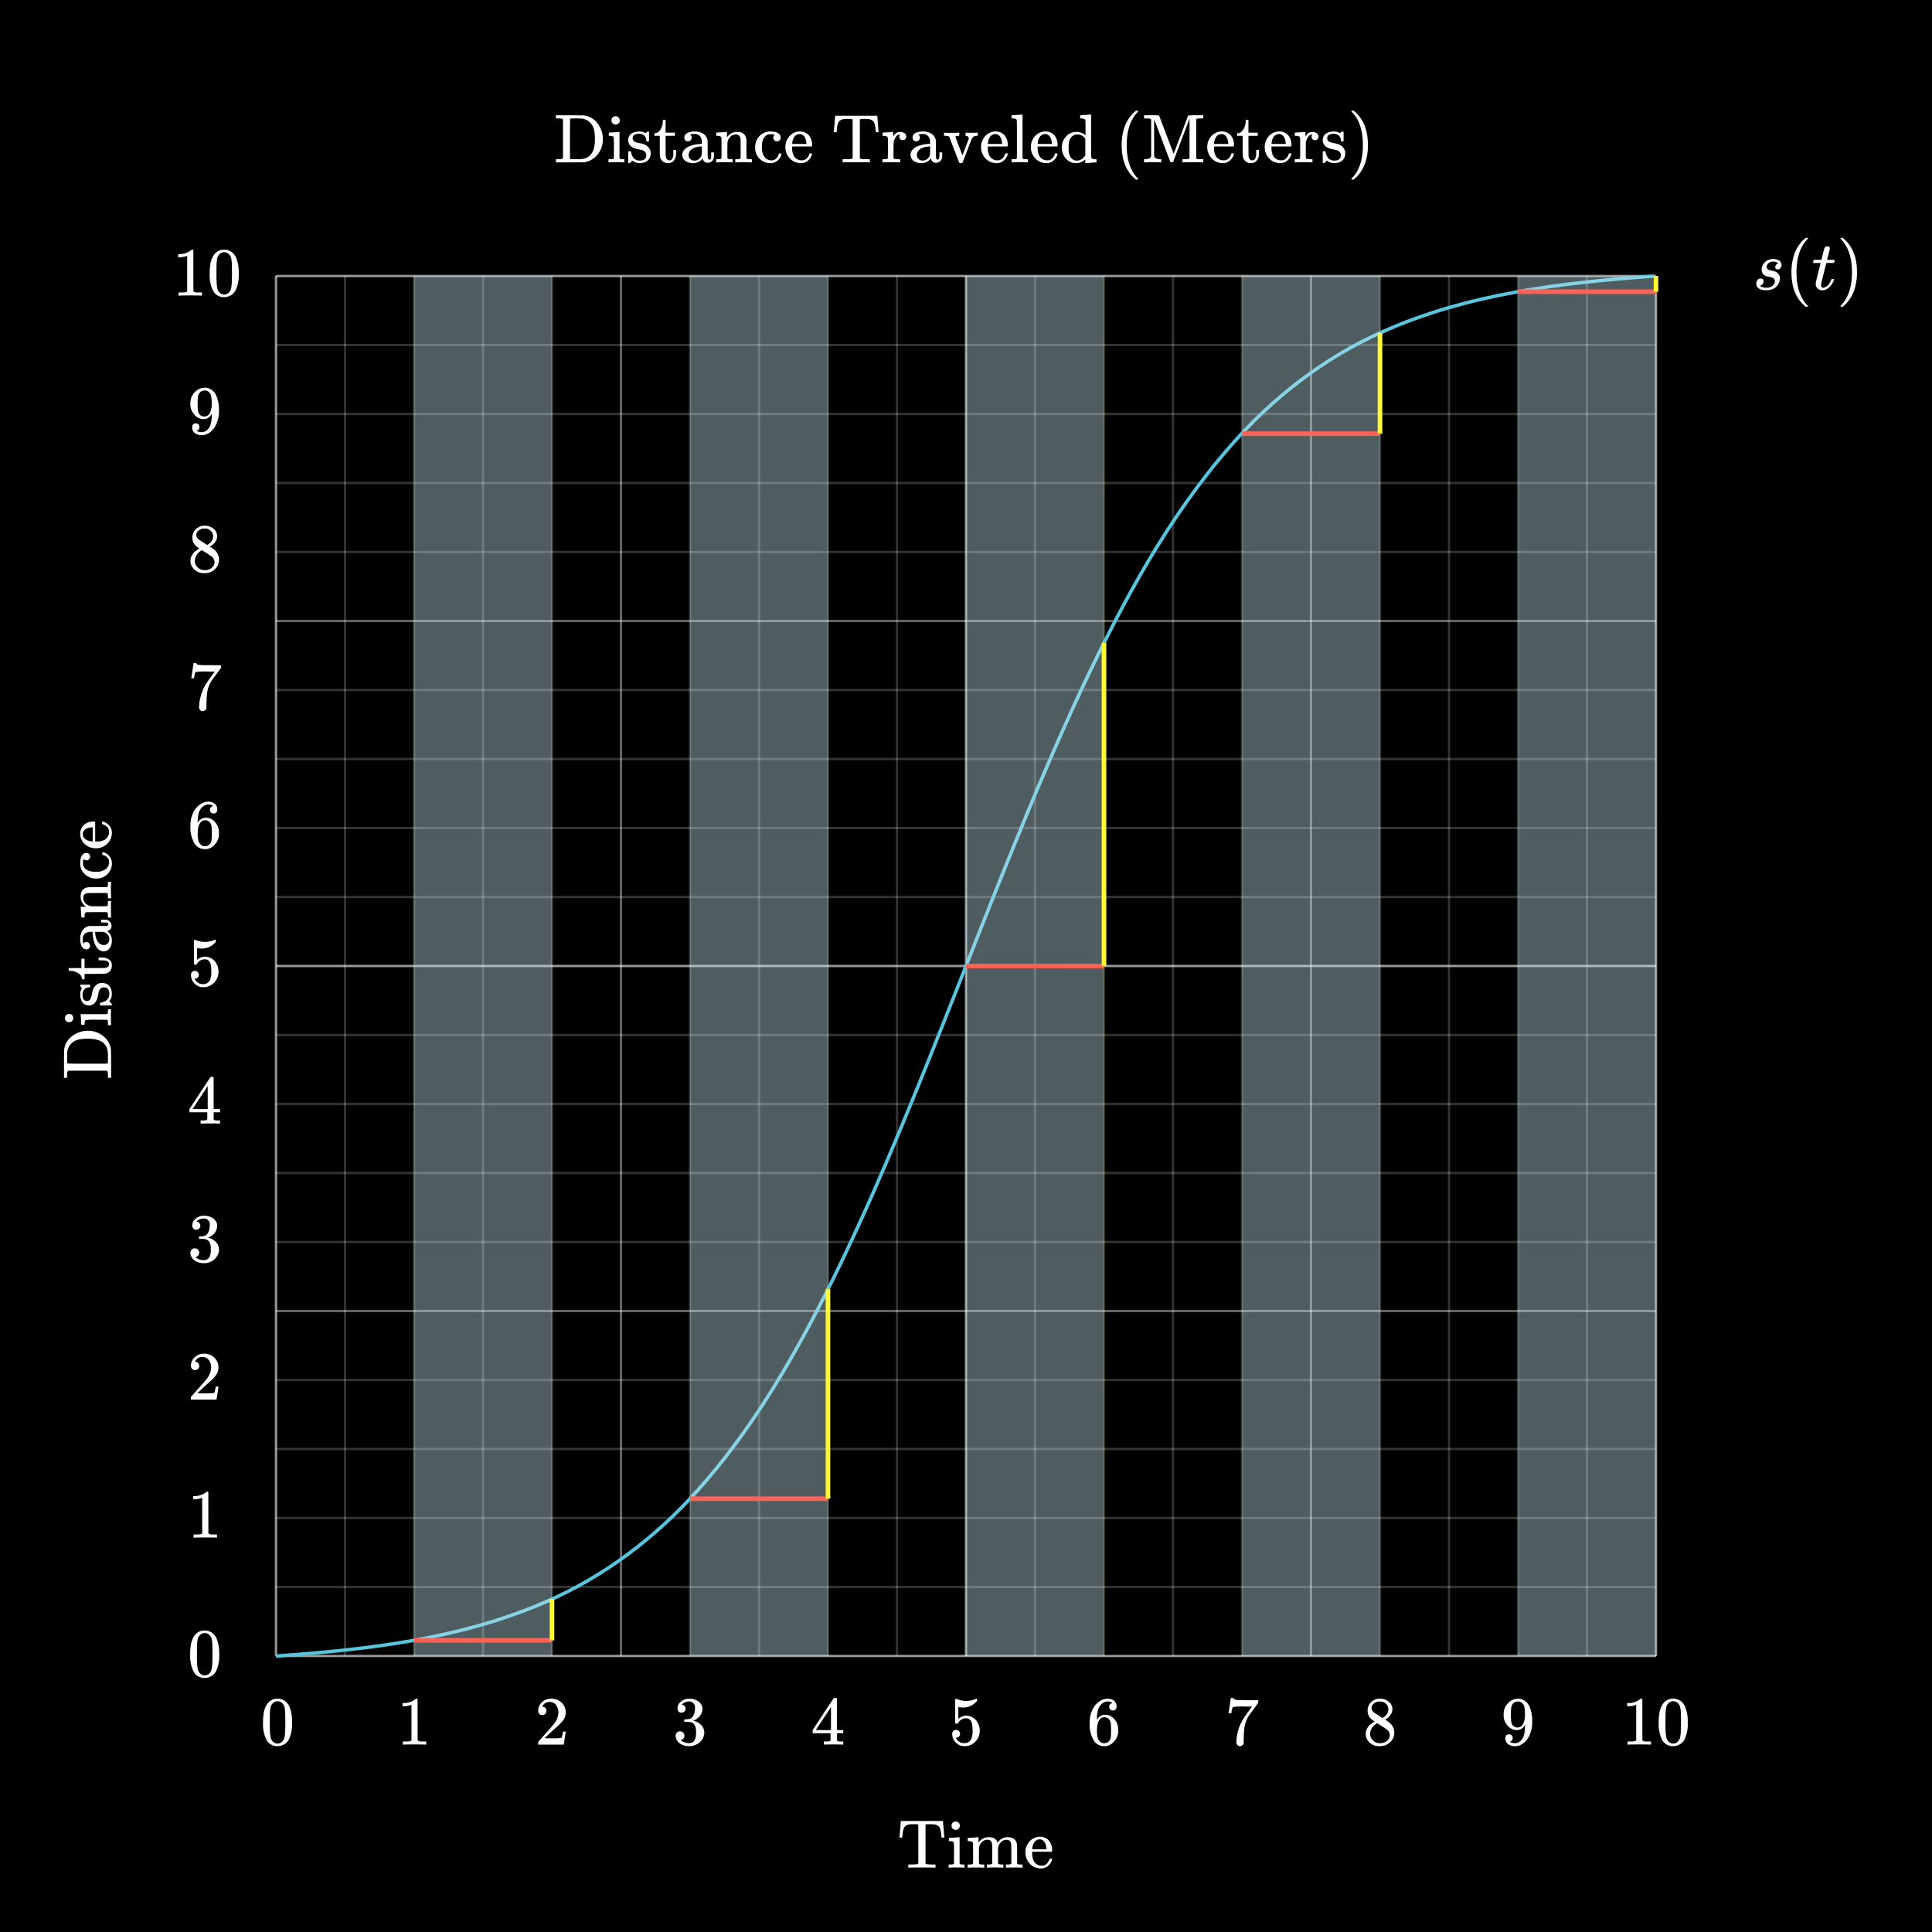 <svg xmlns="http://www.w3.org/2000/svg" width="840" height="840" viewBox="0 0 840 840">
  <rect width="840" height="840"/>
  <g>
    <g>
      <g>
        <line x1="150" y1="120" x2="150" y2="720" style="fill: none;stroke: #fff;stroke-miterlimit: 24;opacity: 0.2"/>
        <line x1="180" y1="120" x2="180" y2="720" style="fill: none;stroke: #fff;stroke-miterlimit: 24;opacity: 0.2"/>
        <line x1="210" y1="120" x2="210" y2="720" style="fill: none;stroke: #fff;stroke-miterlimit: 24;opacity: 0.2"/>
        <line x1="240" y1="120" x2="240" y2="720" style="fill: none;stroke: #fff;stroke-miterlimit: 24;opacity: 0.2"/>
        <line x1="300" y1="120" x2="300" y2="720" style="fill: none;stroke: #fff;stroke-miterlimit: 24;opacity: 0.2"/>
        <line x1="330" y1="120" x2="330" y2="720" style="fill: none;stroke: #fff;stroke-miterlimit: 24;opacity: 0.2"/>
        <line x1="360" y1="120" x2="360" y2="720" style="fill: none;stroke: #fff;stroke-miterlimit: 24;opacity: 0.2"/>
        <line x1="390" y1="120" x2="390" y2="720" style="fill: none;stroke: #fff;stroke-miterlimit: 24;opacity: 0.2"/>
        <line x1="450" y1="120" x2="450" y2="720" style="fill: none;stroke: #fff;stroke-miterlimit: 24;opacity: 0.2"/>
        <line x1="480" y1="120" x2="480" y2="720" style="fill: none;stroke: #ff0;stroke-miterlimit: 24;opacity: 0.2"/>
        <line x1="510" y1="120" x2="510" y2="720" style="fill: none;stroke: #fff;stroke-miterlimit: 24;opacity: 0.2"/>
        <line x1="540" y1="120" x2="540" y2="720" style="fill: none;stroke: #fff;stroke-miterlimit: 24;opacity: 0.2"/>
        <line x1="600" y1="120" x2="600" y2="720" style="fill: none;stroke: #fff;stroke-miterlimit: 24;opacity: 0.2"/>
        <line x1="630" y1="120" x2="630" y2="720" style="fill: none;stroke: #fff;stroke-miterlimit: 24;opacity: 0.2"/>
        <line x1="660" y1="120" x2="660" y2="720" style="fill: none;stroke: #fff;stroke-miterlimit: 24;opacity: 0.2"/>
        <line x1="690" y1="120" x2="690" y2="720" style="fill: none;stroke: #fff;stroke-miterlimit: 24;opacity: 0.2"/>
        <line x1="120" y1="150" x2="720" y2="150" style="fill: none;stroke: #fff;stroke-miterlimit: 24;opacity: 0.2"/>
        <line x1="120" y1="180" x2="720" y2="180" style="fill: none;stroke: #fff;stroke-miterlimit: 24;opacity: 0.2"/>
        <line x1="120" y1="210" x2="720" y2="210" style="fill: none;stroke: #fff;stroke-miterlimit: 24;opacity: 0.2"/>
        <line x1="120" y1="240" x2="720" y2="240" style="fill: none;stroke: #fff;stroke-miterlimit: 24;opacity: 0.2"/>
        <line x1="120" y1="300" x2="720" y2="300" style="fill: none;stroke: #fff;stroke-miterlimit: 24;opacity: 0.2"/>
        <line x1="120" y1="330" x2="720" y2="330" style="fill: none;stroke: #fff;stroke-miterlimit: 24;opacity: 0.2"/>
        <line x1="120" y1="360" x2="720" y2="360" style="fill: none;stroke: #fff;stroke-miterlimit: 24;opacity: 0.2"/>
        <line x1="120" y1="390" x2="720" y2="390" style="fill: none;stroke: #fff;stroke-miterlimit: 24;opacity: 0.2"/>
        <line x1="120" y1="450" x2="720" y2="450" style="fill: none;stroke: #fff;stroke-miterlimit: 24;opacity: 0.2"/>
        <line x1="120" y1="480" x2="720" y2="480" style="fill: none;stroke: #fff;stroke-miterlimit: 24;opacity: 0.2"/>
        <line x1="120" y1="510" x2="720" y2="510" style="fill: none;stroke: #fff;stroke-miterlimit: 24;opacity: 0.2"/>
        <line x1="120" y1="540" x2="720" y2="540" style="fill: none;stroke: #fff;stroke-miterlimit: 24;opacity: 0.2"/>
        <line x1="120" y1="600" x2="720" y2="600" style="fill: none;stroke: #fff;stroke-miterlimit: 24;opacity: 0.2"/>
        <line x1="120" y1="630" x2="720" y2="630" style="fill: none;stroke: #fff;stroke-miterlimit: 24;opacity: 0.2"/>
        <line x1="120" y1="660" x2="720" y2="660" style="fill: none;stroke: #fff;stroke-miterlimit: 24;opacity: 0.2"/>
        <line x1="120" y1="690" x2="720" y2="690" style="fill: none;stroke: #fff;stroke-miterlimit: 24;opacity: 0.2"/>
      </g>
      <g>
        <line x1="270" y1="120" x2="270" y2="720" style="fill: none;stroke: #fff;stroke-miterlimit: 24;opacity: 0.4"/>
        <line x1="570" y1="120" x2="570" y2="720" style="fill: none;stroke: #fff;stroke-miterlimit: 24;opacity: 0.4"/>
        <line x1="120" y1="270" x2="720" y2="270" style="fill: none;stroke: #fff;stroke-miterlimit: 24;opacity: 0.4"/>
        <line x1="120" y1="570" x2="720" y2="570" style="fill: none;stroke: #fff;stroke-miterlimit: 24;opacity: 0.4"/>
      </g>
      <g>
        <line x1="120" y1="120" x2="120" y2="720" style="fill: none;stroke: #fff;stroke-miterlimit: 24;opacity: 0.6"/>
        <line x1="420" y1="120" x2="420" y2="720" style="fill: none;stroke: #fff;stroke-miterlimit: 24;opacity: 0.6"/>
        <line x1="720" y1="120" x2="720" y2="720" style="fill: none;stroke: #fff;stroke-miterlimit: 24;opacity: 0.6"/>
        <line x1="120" y1="120" x2="720" y2="120" style="fill: none;stroke: #fff;stroke-miterlimit: 24;opacity: 0.6"/>
        <line x1="120" y1="420" x2="720" y2="420" style="fill: none;stroke: #fff;stroke-miterlimit: 24;opacity: 0.6"/>
        <line x1="120" y1="720" x2="720" y2="720" style="fill: none;stroke: #fff;stroke-miterlimit: 24;opacity: 0.6"/>
      </g>
    </g>
    <path d="M120,720.028h0c39.853-2.83,80.5-7.452,117.5-23.65,25.149-10.936,47.505-27.877,65.833-48.4,22.845-25.461,40.363-55.3,55.834-85.792,19.1-37.949,35.1-77.426,50.833-116.9,19.613-49.235,38.37-98.914,60.833-146.913,17.52-37.007,37.141-73.633,64.167-104.478,18.263-20.876,40.581-38.263,65.833-49.526,37.158-16.693,78.162-21.447,118.334-24.338" style="fill: none;stroke: #58c4dd;stroke-miterlimit: 10;stroke-width: 1.5px"/>
  </g>
  <g>
    <g style="opacity: 0.4">
      <rect x="180" y="120" width="60" height="600.028" style="fill: #c7e9f1"/>
      <rect x="300" y="120" width="60" height="600.028" style="fill: #c7e9f1"/>
      <rect x="420" y="120" width="60" height="600.028" style="fill: #c7e9f1"/>
      <rect x="540" y="120" width="60" height="600.028" style="fill: #c7e9f1"/>
      <rect x="660" y="120" width="60" height="600.028" style="fill: #c7e9f1"/>
    </g>
    <g>
      <line x1="180" y1="713.183" x2="240" y2="713.183" style="fill: none;stroke: #fc6255;stroke-miterlimit: 10;stroke-width: 2px"/>
      <line x1="300" y1="651.62" x2="360" y2="651.62" style="fill: none;stroke: #fc6255;stroke-miterlimit: 10;stroke-width: 2px"/>
      <line x1="420" y1="420" x2="480" y2="420.028" style="fill: none;stroke: #fc6255;stroke-miterlimit: 10;stroke-width: 2px"/>
      <line x1="540" y1="188.542" x2="600" y2="188.542" style="fill: none;stroke: #fc6255;stroke-miterlimit: 10;stroke-width: 2px"/>
      <line x1="660" y1="126.82" x2="720" y2="126.82" style="fill: none;stroke: #fc6255;stroke-miterlimit: 10;stroke-width: 2px"/>
    </g>
    <g>
      <line x1="360" y1="651.62" x2="360" y2="560.519" style="fill: none;stroke: #fff933;stroke-miterlimit: 10;stroke-width: 2px"/>
      <line x1="480" y1="420.028" x2="480" y2="279.514" style="fill: none;stroke: #fff933;stroke-miterlimit: 10;stroke-width: 2px"/>
      <line x1="600" y1="188.542" x2="600" y2="144.745" style="fill: none;stroke: #fff933;stroke-miterlimit: 10;stroke-width: 2px"/>
      <line x1="720" y1="126.82" x2="720" y2="120" style="fill: none;stroke: #fff933;stroke-miterlimit: 10;stroke-width: 2px"/>
      <line x1="240" y1="713.183" x2="240" y2="695.266" style="fill: none;stroke: #fff933;stroke-miterlimit: 10;stroke-width: 2px"/>
    </g>
  </g>
  <g>
    <path d="M184.98,758.542q-.51-.09-4.77-.09-4.2,0-4.71.09h-.359v-1.38h.779a16.9,16.9,0,0,0,2.25-.09,1.917,1.917,0,0,0,.721-.36V741.2a.727.727,0,0,0-.241.09,8.827,8.827,0,0,1-3.089.57h-.571v-1.38h.571a8.369,8.369,0,0,0,4.2-1.14,4.134,4.134,0,0,0,.93-.69q.06-.09.36-.09a.761.761,0,0,1,.511.18v8.97l.029,9a2.906,2.906,0,0,0,1.95.45h1.771v1.38Z" style="fill: #fff"/>
    <path d="M116.072,740.992a5.294,5.294,0,0,1,4.59-2.43,5.531,5.531,0,0,1,3.84,1.5,6.526,6.526,0,0,1,1.381,2.04,17.184,17.184,0,0,1,1.109,6.84,15.662,15.662,0,0,1-1.29,7.11,5.194,5.194,0,0,1-2.46,2.52,5.646,5.646,0,0,1-2.55.63,5.288,5.288,0,0,1-5.04-3.15,15.662,15.662,0,0,1-1.29-7.11,23.38,23.38,0,0,1,.375-4.605A10.074,10.074,0,0,1,116.072,740.992Zm6.75-.36a2.765,2.765,0,0,0-2.13-.96,2.86,2.86,0,0,0-2.16.96,3.605,3.605,0,0,0-.9,1.68,18.506,18.506,0,0,0-.3,3.42q0,.18-.015,1.17t-.014,1.65q0,2.88.059,4.02a16.91,16.91,0,0,0,.361,3.015,3.4,3.4,0,0,0,.9,1.575,2.658,2.658,0,0,0,2.069.9,2.628,2.628,0,0,0,2.04-.9,3.408,3.408,0,0,0,.9-1.575,17.247,17.247,0,0,0,.359-3.015q.06-1.14.061-4.02,0-.66-.016-1.65t-.015-1.17a18.554,18.554,0,0,0-.3-3.42A3.626,3.626,0,0,0,122.822,740.632Z" style="fill: #fff"/>
    <path d="M94,668.543q-.51-.09-4.77-.09-4.2,0-4.709.09H84.16v-1.38h.78a16.9,16.9,0,0,0,2.25-.09,1.9,1.9,0,0,0,.72-.36V651.2a.724.724,0,0,0-.24.09,8.824,8.824,0,0,1-3.09.57h-.569v-1.38h.569a8.367,8.367,0,0,0,4.2-1.14,4.112,4.112,0,0,0,.93-.69c.04-.06.16-.091.36-.091a.758.758,0,0,1,.51.181v8.97l.03,9a2.906,2.906,0,0,0,1.951.45H94.33v1.38Z" style="fill: #fff"/>
    <path d="M84.4,711.343a5.3,5.3,0,0,1,4.59-2.431,5.536,5.536,0,0,1,3.84,1.5,6.536,6.536,0,0,1,1.38,2.04,17.169,17.169,0,0,1,1.11,6.841,15.654,15.654,0,0,1-1.29,7.109,5.2,5.2,0,0,1-2.46,2.521,5.648,5.648,0,0,1-2.549.63A5.286,5.286,0,0,1,83.98,726.4a15.654,15.654,0,0,1-1.29-7.109,23.373,23.373,0,0,1,.375-4.605A10.066,10.066,0,0,1,84.4,711.343Zm6.75-.361a2.768,2.768,0,0,0-2.129-.96,2.863,2.863,0,0,0-2.161.96,3.621,3.621,0,0,0-.9,1.68,18.543,18.543,0,0,0-.3,3.421c0,.119,0,.51-.014,1.17s-.016,1.21-.016,1.649q0,2.88.06,4.021a17.152,17.152,0,0,0,.36,3.015,3.411,3.411,0,0,0,.9,1.575,2.665,2.665,0,0,0,2.071.9,2.631,2.631,0,0,0,2.04-.9,3.418,3.418,0,0,0,.9-1.575,17.152,17.152,0,0,0,.36-3.015q.06-1.14.06-4.021c0-.439,0-.99-.015-1.649s-.014-1.051-.014-1.17a18.61,18.61,0,0,0-.3-3.421A3.621,3.621,0,0,0,91.15,710.982Z" style="fill: #fff"/>
    <path d="M235.8,745.672a1.678,1.678,0,0,1-1.321-.54,1.915,1.915,0,0,1-.479-1.32,4.921,4.921,0,0,1,1.635-3.705,5.5,5.5,0,0,1,3.915-1.545,6.506,6.506,0,0,1,4.275,1.395,5.865,5.865,0,0,1,2.085,3.645,9.275,9.275,0,0,1,.06.99,5.682,5.682,0,0,1-1.05,3.27,19.929,19.929,0,0,1-3.391,3.45q-1.078.932-3,2.76l-1.769,1.68,2.28.03a36.012,36.012,0,0,0,5.01-.15c.08-.02.179-.23.3-.63a19.2,19.2,0,0,0,.42-2.04v-.09h1.2v.09l-.84,5.49v.09H234v-.57a2.02,2.02,0,0,1,.06-.69q.029-.029,2.52-2.85,3.27-3.629,4.2-4.8a8.7,8.7,0,0,0,2.011-5.01,5.254,5.254,0,0,0-1.035-3.315,3.456,3.456,0,0,0-2.9-1.335,3.29,3.29,0,0,0-2.819,1.56c-.041.08-.1.191-.181.33a.672.672,0,0,0-.089.18c0,.02.049.03.15.03a1.528,1.528,0,0,1,1.215.54,1.876,1.876,0,0,1,.465,1.26,1.787,1.787,0,0,1-.5,1.275A1.708,1.708,0,0,1,235.8,745.672Z" style="fill: #fff"/>
    <path d="M84.82,595.673a1.675,1.675,0,0,1-1.32-.54,1.916,1.916,0,0,1-.479-1.321,4.919,4.919,0,0,1,1.634-3.7,5.5,5.5,0,0,1,3.915-1.546,6.509,6.509,0,0,1,4.276,1.4,5.865,5.865,0,0,1,2.085,3.645,9.258,9.258,0,0,1,.059.99,5.675,5.675,0,0,1-1.05,3.27,19.843,19.843,0,0,1-3.39,3.449q-1.08.933-3,2.761l-1.77,1.68,2.281.03a36,36,0,0,0,5.009-.15q.12-.03.3-.63a18.924,18.924,0,0,0,.42-2.04v-.09h1.2v.09l-.84,5.49v.09H83.021v-.57a2.033,2.033,0,0,1,.059-.69q.03-.029,2.521-2.85,3.269-3.629,4.2-4.8a8.7,8.7,0,0,0,2.011-5.01,5.248,5.248,0,0,0-1.036-3.315,3.454,3.454,0,0,0-2.9-1.335,3.288,3.288,0,0,0-2.819,1.56c-.041.08-.1.191-.181.33a.658.658,0,0,0-.09.18q0,.03.15.03a1.527,1.527,0,0,1,1.215.54,1.871,1.871,0,0,1,.465,1.26,1.791,1.791,0,0,1-.5,1.275A1.71,1.71,0,0,1,84.82,595.673Z" style="fill: #fff"/>
    <path d="M296.31,744.652a1.639,1.639,0,0,1-1.275-.51,1.884,1.884,0,0,1-.466-1.32,3.625,3.625,0,0,1,1.351-2.865,5.738,5.738,0,0,1,3.12-1.365h.45c.7,0,1.14.011,1.32.03a7.335,7.335,0,0,1,2.009.63,4.469,4.469,0,0,1,2.491,2.82,2.924,2.924,0,0,1,.089.81,5,5,0,0,1-1.094,3.165,6.064,6.064,0,0,1-2.745,2q-.151.06,0,.09a1.82,1.82,0,0,0,.3.09,6.4,6.4,0,0,1,3.091,1.9,4.594,4.594,0,0,1,1.26,3.165,5.236,5.236,0,0,1-.57,2.37,5.947,5.947,0,0,1-2.355,2.535,6.827,6.827,0,0,1-3.645,1,7.168,7.168,0,0,1-3.51-.84,4.315,4.315,0,0,1-2.07-2.25,3.37,3.37,0,0,1-.3-1.47,1.793,1.793,0,0,1,.554-1.365,2,2,0,0,1,2.715.015,1.828,1.828,0,0,1,.54,1.35,1.922,1.922,0,0,1-.389,1.2,1.769,1.769,0,0,1-1.05.66l-.21.06a5.642,5.642,0,0,0,3.72,1.35,2.679,2.679,0,0,0,2.49-1.59,6.892,6.892,0,0,0,.51-3.03v-.6q0-2.85-1.92-3.81a6.285,6.285,0,0,0-1.83-.21l-1.26-.03-.09-.06a1.093,1.093,0,0,1-.061-.48.719.719,0,0,1,.09-.45.25.25,0,0,1,.151-.09,10.493,10.493,0,0,0,1.74-.15,2.6,2.6,0,0,0,2.01-1.485,6.627,6.627,0,0,0,.69-3.135,2.85,2.85,0,0,0-1.051-2.61,2.482,2.482,0,0,0-1.409-.42,4.437,4.437,0,0,0-2.64.81,1.25,1.25,0,0,0-.27.2,1.717,1.717,0,0,0-.24.255l-.09.12c.06.02.13.041.21.06a1.437,1.437,0,0,1,1,.57,1.835,1.835,0,0,1,.4,1.17,1.652,1.652,0,0,1-.5,1.215A1.726,1.726,0,0,1,296.31,744.652Z" style="fill: #fff"/>
    <path d="M85.33,534.653a1.638,1.638,0,0,1-1.275-.51,1.879,1.879,0,0,1-.465-1.32,3.626,3.626,0,0,1,1.349-2.865,5.743,5.743,0,0,1,3.121-1.365h.45c.7,0,1.139.011,1.32.03a7.362,7.362,0,0,1,2.01.63,4.473,4.473,0,0,1,2.49,2.82,2.919,2.919,0,0,1,.09.81,4.99,4.99,0,0,1-1.095,3.165,6.053,6.053,0,0,1-2.745,2q-.151.06,0,.09a1.81,1.81,0,0,0,.3.09,6.392,6.392,0,0,1,3.09,1.905,4.593,4.593,0,0,1,1.259,3.165,5.248,5.248,0,0,1-.569,2.37,5.947,5.947,0,0,1-2.355,2.535,6.825,6.825,0,0,1-3.645,1,7.181,7.181,0,0,1-3.511-.84,4.317,4.317,0,0,1-2.069-2.25,3.384,3.384,0,0,1-.3-1.47,1.794,1.794,0,0,1,.556-1.365,2,2,0,0,1,2.715.015,1.832,1.832,0,0,1,.54,1.35,1.923,1.923,0,0,1-.39,1.2,1.768,1.768,0,0,1-1.051.66l-.21.059a5.645,5.645,0,0,0,3.721,1.351,2.675,2.675,0,0,0,2.489-1.59,6.89,6.89,0,0,0,.511-3.03v-.6q0-2.85-1.92-3.81a6.3,6.3,0,0,0-1.83-.21l-1.261-.03-.089-.06a1.115,1.115,0,0,1-.06-.48.705.705,0,0,1,.09-.45.243.243,0,0,1,.15-.091,10.45,10.45,0,0,0,1.739-.149,2.6,2.6,0,0,0,2.011-1.485,6.639,6.639,0,0,0,.69-3.135,2.852,2.852,0,0,0-1.05-2.61,2.488,2.488,0,0,0-1.41-.42,4.441,4.441,0,0,0-2.64.81,1.25,1.25,0,0,0-.27.2,1.842,1.842,0,0,0-.241.255l-.09.12c.061.02.13.041.21.06a1.429,1.429,0,0,1,1.005.57,1.824,1.824,0,0,1,.406,1.17,1.649,1.649,0,0,1-.5,1.215A1.723,1.723,0,0,1,85.33,534.653Z" style="fill: #fff"/>
    <path d="M366.359,758.542q-.42-.09-3.869-.09-3.6,0-4.02.09h-.27v-1.38h.93a6.314,6.314,0,0,0,1.59-.15.537.537,0,0,0,.36-.3q.03-.06.029-1.62v-1.5H353.34v-1.38l4.53-6.93q4.59-6.959,4.65-6.99a1.577,1.577,0,0,1,.629-.06h.54l.181.18v13.8h2.76v1.38h-2.76v1.53c0,.82,0,1.3.015,1.44a.545.545,0,0,0,.165.36,3.8,3.8,0,0,0,1.71.24h.87v1.38Zm-5.069-6.33v-10.02l-6.57,9.99,3.27.03Z" style="fill: #fff"/>
    <path d="M95.38,488.542q-.42-.09-3.869-.09-3.6,0-4.021.09h-.269v-1.38h.929a6.308,6.308,0,0,0,1.59-.15.539.539,0,0,0,.361-.3q.029-.06.029-1.62v-1.5H82.36v-1.38l4.531-6.93q4.588-6.959,4.649-6.99a1.58,1.58,0,0,1,.63-.06h.54l.181.18v13.8H95.65v1.38H92.891v1.53q0,1.23.014,1.44a.549.549,0,0,0,.165.36,3.8,3.8,0,0,0,1.71.24h.87v1.38Zm-5.069-6.33v-10.02l-6.571,9.99,3.271.03Z" style="fill: #fff"/>
    <path d="M415.71,752.122a1.652,1.652,0,0,1,1.215.5,1.688,1.688,0,0,1,.5,1.245,1.546,1.546,0,0,1-.51,1.17,1.622,1.622,0,0,1-1.14.48h-.209l.089.15a3.9,3.9,0,0,0,1.379,1.59,3.817,3.817,0,0,0,2.192.63,3.184,3.184,0,0,0,3.058-1.8,9.125,9.125,0,0,0,.571-3.84q0-3.088-.81-4.17a2.362,2.362,0,0,0-1.92-.99,3.865,3.865,0,0,0-3.54,2.04.581.581,0,0,1-.225.255,1.329,1.329,0,0,1-.435.045q-.51,0-.57-.18-.06-.12-.06-5.25,0-.9-.015-2.13t-.015-1.56q0-1.679.179-1.68a.177.177,0,0,1,.122-.06l.539.18a10.631,10.631,0,0,0,3.99.78,10.211,10.211,0,0,0,4.08-.84.945.945,0,0,1,.391-.12q.239,0,.239.54v.39a7.668,7.668,0,0,1-6.15,2.91,7.191,7.191,0,0,1-1.679-.18l-.3-.06v5.16a5.145,5.145,0,0,1,4.74-1.23,5.683,5.683,0,0,1,3.285,2.28,6.9,6.9,0,0,1,1.276,4.14,6.558,6.558,0,0,1-1.907,4.71,6.254,6.254,0,0,1-4.694,1.98,4.993,4.993,0,0,1-3.21-1.05,3.311,3.311,0,0,1-.99-.99,5.312,5.312,0,0,1-1.141-2.67c0-.06,0-.155-.013-.285s-.016-.225-.016-.285a1.784,1.784,0,0,1,.48-1.32A1.665,1.665,0,0,1,415.71,752.122Z" style="fill: #fff"/>
    <path d="M84.73,422.123a1.652,1.652,0,0,1,1.215.5,1.688,1.688,0,0,1,.5,1.245,1.545,1.545,0,0,1-.509,1.17,1.624,1.624,0,0,1-1.141.48h-.21l.09.15a3.9,3.9,0,0,0,1.38,1.59,3.811,3.811,0,0,0,2.19.63,3.187,3.187,0,0,0,3.06-1.8,9.145,9.145,0,0,0,.57-3.84q0-3.088-.809-4.17a2.364,2.364,0,0,0-1.92-.99,3.862,3.862,0,0,0-3.54,2.04.582.582,0,0,1-.226.255,1.329,1.329,0,0,1-.435.045q-.51,0-.57-.18-.06-.12-.059-5.25,0-.9-.016-2.13t-.015-1.56q0-1.678.18-1.68a.174.174,0,0,1,.12-.061l.54.181a10.635,10.635,0,0,0,3.99.78,10.207,10.207,0,0,0,4.08-.84.954.954,0,0,1,.39-.121c.16,0,.24.181.24.541v.39a7.668,7.668,0,0,1-6.15,2.91,7.212,7.212,0,0,1-1.68-.18l-.3-.06v5.16a5.147,5.147,0,0,1,4.741-1.23,5.684,5.684,0,0,1,3.284,2.28,6.9,6.9,0,0,1,1.275,4.14,6.56,6.56,0,0,1-1.905,4.71,6.257,6.257,0,0,1-4.694,1.98,4.993,4.993,0,0,1-3.21-1.05,3.326,3.326,0,0,1-.991-.99,5.311,5.311,0,0,1-1.14-2.67q0-.09-.015-.285c-.01-.13-.014-.225-.014-.285a1.783,1.783,0,0,1,.479-1.32A1.665,1.665,0,0,1,84.73,422.123Z" style="fill: #fff"/>
    <path d="M483.69,740.512a2.831,2.831,0,0,0-1.86-.75,4.3,4.3,0,0,0-3.51,1.8q-1.41,1.95-1.41,6.06l.03.12.241-.39a3.834,3.834,0,0,1,3.329-1.8,5.014,5.014,0,0,1,2.43.57,6.228,6.228,0,0,1,1.44,1.215,7.558,7.558,0,0,1,1.17,1.7,8.047,8.047,0,0,1,.631,3.21v.54a5.306,5.306,0,0,1-.151,1.29,6.749,6.749,0,0,1-1.86,3.33,5.509,5.509,0,0,1-2.88,1.68,5.049,5.049,0,0,1-1.2.12,5.229,5.229,0,0,1-1.02-.09,5.315,5.315,0,0,1-3.54-2.4,14,14,0,0,1-1.77-7.56,13.222,13.222,0,0,1,1.14-5.67,8.983,8.983,0,0,1,3.18-3.78,5.977,5.977,0,0,1,3.51-1.14,4.114,4.114,0,0,1,2.806.93,3.215,3.215,0,0,1,1.064,2.55,1.658,1.658,0,0,1-.435,1.2,1.531,1.531,0,0,1-1.155.45,1.59,1.59,0,0,1-1.155-.42,1.549,1.549,0,0,1-.435-1.17A1.484,1.484,0,0,1,483.69,740.512Zm-1.32,7.2a2.616,2.616,0,0,0-2.16-1.08,2.435,2.435,0,0,0-1.8.69q-1.47,1.47-1.47,4.74a12.735,12.735,0,0,0,.36,3.69,3.449,3.449,0,0,0,1.02,1.53,2.511,2.511,0,0,0,1.71.63,2.693,2.693,0,0,0,2.34-1.14,3.311,3.311,0,0,0,.57-1.5,19.77,19.77,0,0,0,.121-2.52v-.96a20.425,20.425,0,0,0-.121-2.58A3.316,3.316,0,0,0,482.37,747.712Z" style="fill: #fff"/>
    <path d="M92.71,350.513a2.828,2.828,0,0,0-1.859-.75,4.3,4.3,0,0,0-3.511,1.8q-1.41,1.952-1.409,6.061l.029.12.24-.39a3.838,3.838,0,0,1,3.33-1.8,5.014,5.014,0,0,1,2.43.57,6.228,6.228,0,0,1,1.44,1.215,7.526,7.526,0,0,1,1.17,1.695,8.063,8.063,0,0,1,.63,3.21v.54a5.307,5.307,0,0,1-.15,1.29,6.741,6.741,0,0,1-1.86,3.33,5.514,5.514,0,0,1-2.879,1.68,5.063,5.063,0,0,1-1.2.12,5.236,5.236,0,0,1-1.02-.09,5.315,5.315,0,0,1-3.54-2.4,14,14,0,0,1-1.77-7.56,13.222,13.222,0,0,1,1.14-5.67A8.978,8.978,0,0,1,87.1,349.7a5.977,5.977,0,0,1,3.509-1.141,4.111,4.111,0,0,1,2.805.931,3.209,3.209,0,0,1,1.065,2.55,1.653,1.653,0,0,1-.435,1.2,1.532,1.532,0,0,1-1.154.45,1.589,1.589,0,0,1-1.156-.42,1.549,1.549,0,0,1-.435-1.17A1.484,1.484,0,0,1,92.71,350.513Zm-1.319,7.2a2.62,2.62,0,0,0-2.161-1.08,2.431,2.431,0,0,0-1.8.69q-1.471,1.47-1.471,4.739a12.7,12.7,0,0,0,.36,3.691,3.449,3.449,0,0,0,1.02,1.53,2.513,2.513,0,0,0,1.71.63,2.7,2.7,0,0,0,2.341-1.14,3.322,3.322,0,0,0,.569-1.5,19.808,19.808,0,0,0,.12-2.52v-.96a20.465,20.465,0,0,0-.12-2.58A3.326,3.326,0,0,0,91.391,357.713Z" style="fill: #fff"/>
    <path d="M534.15,744.8q.032-.06.511-3.27l.48-3.21q0-.06.6-.06h.6v.12q0,.3.45.51a4.715,4.715,0,0,0,1.575.27q1.125.06,5.055.06h3.63v1.17l-2.04,2.79q-.45.63-1.02,1.395t-.87,1.185q-.3.42-.36.51a13.875,13.875,0,0,0-1.861,6.51q-.12,1.231-.149,3.36c0,.28-.006.565-.016.855s-.014.525-.014.705v.27a1.535,1.535,0,0,1-.585.87,1.611,1.611,0,0,1-1,.36,1.46,1.46,0,0,1-1.155-.5,2,2,0,0,1-.435-1.365q0-.45.12-1.71a20.971,20.971,0,0,1,2.79-8.13q.6-.96,2.52-3.63l1.38-1.89h-2.79a35.27,35.27,0,0,0-5.491.18c-.08.04-.189.26-.329.66a10.284,10.284,0,0,0-.3,1.41,3.692,3.692,0,0,1-.089.57v.09h-1.2Z" style="fill: #fff"/>
    <path d="M83.17,294.8q.03-.06.511-3.27l.479-3.21q0-.06.6-.06h.6v.12c0,.2.151.37.451.51a4.71,4.71,0,0,0,1.575.27q1.125.06,5.054.06h3.63v1.17l-2.04,2.79q-.45.63-1.019,1.395t-.87,1.185q-.3.42-.361.51a13.863,13.863,0,0,0-1.86,6.51q-.12,1.231-.149,3.36c0,.28-.006.565-.016.855s-.015.525-.015.7v.27a1.53,1.53,0,0,1-.585.87,1.607,1.607,0,0,1-1,.36A1.462,1.462,0,0,1,87,308.708a2,2,0,0,1-.434-1.365q0-.45.12-1.71a20.938,20.938,0,0,1,2.79-8.13q.6-.96,2.519-3.63l1.38-1.89H90.58a35.261,35.261,0,0,0-5.49.18q-.12.06-.329.66a10.137,10.137,0,0,0-.3,1.41,3.491,3.491,0,0,1-.09.57v.09h-1.2Z" style="fill: #fff"/>
    <path d="M597.66,748.492a8.877,8.877,0,0,1-2.265-2.01,5.15,5.15,0,0,1-.315-4.92,5.337,5.337,0,0,1,1.936-2.175,5.258,5.258,0,0,1,2.923-.825,5.959,5.959,0,0,1,3.541,1.065,4.425,4.425,0,0,1,1.86,2.745,5.611,5.611,0,0,1,.03.72,4.5,4.5,0,0,1-.059.9,5.611,5.611,0,0,1-2.731,3.42l-.359.24q1.678,1.14,1.739,1.2a5.513,5.513,0,0,1,2.25,4.47,5.57,5.57,0,0,1-1.785,4.155,6.158,6.158,0,0,1-4.454,1.725,6,6,0,0,1-5.431-2.7,4.462,4.462,0,0,1-.75-2.61Q593.79,750.622,597.66,748.492Zm-1.95,5.34a3.754,3.754,0,0,0,1.29,2.925,4.355,4.355,0,0,0,3,1.155,4.863,4.863,0,0,0,2.234-.51,3.727,3.727,0,0,0,1.516-1.32,2.963,2.963,0,0,0,.51-1.65,3.051,3.051,0,0,0-1.05-2.28q-.24-.24-2.489-1.71l-.916-.585c-.33-.21-.584-.375-.765-.5l-.24-.15-.361.18a5.837,5.837,0,0,0-2.489,3A4.9,4.9,0,0,0,595.71,753.832Zm7.92-10.68a3.092,3.092,0,0,0-.84-2.19,3.726,3.726,0,0,0-2.04-1.14,9.872,9.872,0,0,0-.99-.03,3.627,3.627,0,0,0-2.67,1.08,2.166,2.166,0,0,0-.75,1.65,2.358,2.358,0,0,0,1.08,2.04q.15.15,1.92,1.26l1.74,1.14q.03-.03.391-.255a3.109,3.109,0,0,0,.539-.4A3.9,3.9,0,0,0,603.63,743.152Z" style="fill: #fff"/>
    <path d="M86.681,238.493a8.9,8.9,0,0,1-2.266-2.01,5.148,5.148,0,0,1-.314-4.921,5.346,5.346,0,0,1,1.934-2.175,5.265,5.265,0,0,1,2.925-.825,5.956,5.956,0,0,1,3.54,1.065,4.425,4.425,0,0,1,1.86,2.746,5.358,5.358,0,0,1,.031.719,4.383,4.383,0,0,1-.061.9,5.61,5.61,0,0,1-2.729,3.42l-.361.24q1.68,1.14,1.74,1.2a5.64,5.64,0,0,1,.465,8.625A6.156,6.156,0,0,1,88.99,249.2a6,6,0,0,1-5.429-2.7,4.457,4.457,0,0,1-.75-2.61Q82.811,240.622,86.681,238.493Zm-1.951,5.34a3.75,3.75,0,0,0,1.291,2.924,4.351,4.351,0,0,0,3,1.156,4.866,4.866,0,0,0,2.234-.51,3.733,3.733,0,0,0,1.516-1.32,2.973,2.973,0,0,0,.509-1.651,3.049,3.049,0,0,0-1.05-2.279q-.24-.24-2.49-1.71c-.28-.181-.585-.375-.915-.585s-.585-.375-.764-.5l-.241-.151-.36.18a5.828,5.828,0,0,0-2.489,3A4.905,4.905,0,0,0,84.73,243.833Zm7.92-10.68a3.1,3.1,0,0,0-.839-2.191,3.738,3.738,0,0,0-2.04-1.139,9.456,9.456,0,0,0-.991-.031,3.628,3.628,0,0,0-2.67,1.081,2.165,2.165,0,0,0-.75,1.65,2.358,2.358,0,0,0,1.08,2.039q.15.151,1.92,1.261l1.741,1.139q.029-.028.389-.254a3.171,3.171,0,0,0,.54-.406A3.893,3.893,0,0,0,92.65,233.153Z" style="fill: #fff"/>
    <path d="M657.69,755.662a1.692,1.692,0,0,1-.315,1.05,1.271,1.271,0,0,1-.824.51l-.12.03c0,.02.069.075.21.165a1.223,1.223,0,0,0,.33.165,4.287,4.287,0,0,0,1.71.3,3.338,3.338,0,0,0,.78-.06,4.114,4.114,0,0,0,2.43-1.86q1.168-1.68,1.17-5.82v-.21l-.151.24a3.835,3.835,0,0,1-3.449,2.04,5.083,5.083,0,0,1-4.08-2.07,6.5,6.5,0,0,1-1.621-4.68,7.431,7.431,0,0,1,.466-2.85,7.183,7.183,0,0,1,1.6-2.25,5.93,5.93,0,0,1,3.721-1.77l.09-.03h.15c.039,0,.1,0,.194.015a2.119,2.119,0,0,0,.226.015,4.173,4.173,0,0,1,.869.06,5.681,5.681,0,0,1,3.811,3.09,15.357,15.357,0,0,1,1.29,6.78,13.275,13.275,0,0,1-1.8,7.11,8.191,8.191,0,0,1-2.535,2.625,5.7,5.7,0,0,1-3.106.945,4.88,4.88,0,0,1-3.045-.885,3.036,3.036,0,0,1-1.154-2.565q0-1.68,1.59-1.68a1.471,1.471,0,0,1,1.559,1.59Zm3.031-15.81a4.536,4.536,0,0,0-.84-.06,2.657,2.657,0,0,0-1.95.81,3.2,3.2,0,0,0-.826,1.575,17.179,17.179,0,0,0-.2,3.135,27.191,27.191,0,0,0,.151,3.24,3,3,0,0,0,.884,1.845,2.6,2.6,0,0,0,1.875.7h.12a2.755,2.755,0,0,0,2.355-1.695,8.716,8.716,0,0,0,.735-3.765,16.519,16.519,0,0,0-.239-3.36,3.252,3.252,0,0,0-.735-1.56A2.514,2.514,0,0,0,660.721,739.852Z" style="fill: #fff"/>
    <path d="M86.71,185.663a1.7,1.7,0,0,1-.314,1.049,1.27,1.27,0,0,1-.826.51l-.12.03c0,.021.071.076.21.165a1.248,1.248,0,0,0,.33.166,4.3,4.3,0,0,0,1.71.3,3.349,3.349,0,0,0,.78-.059,4.11,4.11,0,0,0,2.43-1.861q1.17-1.68,1.17-5.82v-.21l-.149.24a3.836,3.836,0,0,1-3.451,2.04,5.085,5.085,0,0,1-4.08-2.07,6.5,6.5,0,0,1-1.62-4.68,7.443,7.443,0,0,1,.465-2.849,7.193,7.193,0,0,1,1.606-2.25,5.932,5.932,0,0,1,3.719-1.771l.09-.03h.151c.04,0,.1.006.194.016s.165.014.225.014a4.182,4.182,0,0,1,.871.061,5.674,5.674,0,0,1,3.809,3.09,15.343,15.343,0,0,1,1.29,6.78,13.251,13.251,0,0,1-1.8,7.109,8.181,8.181,0,0,1-2.535,2.625,5.7,5.7,0,0,1-3.1.946,4.881,4.881,0,0,1-3.046-.885,3.035,3.035,0,0,1-1.154-2.566q0-1.68,1.589-1.679a1.473,1.473,0,0,1,1.56,1.59Zm3.03-15.811a4.61,4.61,0,0,0-.84-.06,2.658,2.658,0,0,0-1.95.81,3.205,3.205,0,0,0-.825,1.575,17.219,17.219,0,0,0-.194,3.135,27.263,27.263,0,0,0,.149,3.24,3.012,3.012,0,0,0,.885,1.846,2.6,2.6,0,0,0,1.875.7h.12a2.757,2.757,0,0,0,2.355-1.694,8.721,8.721,0,0,0,.735-3.766,16.508,16.508,0,0,0-.239-3.359,3.239,3.239,0,0,0-.736-1.561A2.51,2.51,0,0,0,89.74,169.852Z" style="fill: #fff"/>
    <g>
      <path d="M717.479,758.542q-.509-.09-4.769-.09-4.2,0-4.71.09h-.36v-1.38h.78a16.92,16.92,0,0,0,2.25-.09,1.915,1.915,0,0,0,.72-.36V741.2a.735.735,0,0,0-.241.09,8.823,8.823,0,0,1-3.089.57h-.57v-1.38h.57a8.37,8.37,0,0,0,4.2-1.14,4.105,4.105,0,0,0,.929-.69c.04-.06.161-.09.361-.09a.759.759,0,0,1,.51.18v8.97l.03,9a2.9,2.9,0,0,0,1.95.45h1.77v1.38Z" style="fill: #fff"/>
      <path d="M722.88,740.992a5.292,5.292,0,0,1,4.59-2.43,5.531,5.531,0,0,1,3.84,1.5,6.506,6.506,0,0,1,1.379,2.04,17.144,17.144,0,0,1,1.111,6.84,15.675,15.675,0,0,1-1.29,7.11,5.2,5.2,0,0,1-2.46,2.52,5.652,5.652,0,0,1-2.55.63,5.286,5.286,0,0,1-5.04-3.15,15.662,15.662,0,0,1-1.29-7.11,23.38,23.38,0,0,1,.375-4.605A10.053,10.053,0,0,1,722.88,740.992Zm6.75-.36a2.765,2.765,0,0,0-2.13-.96,2.856,2.856,0,0,0-2.16.96,3.617,3.617,0,0,0-.9,1.68,18.554,18.554,0,0,0-.3,3.42q0,.18-.015,1.17t-.016,1.65q0,2.88.061,4.02a17.052,17.052,0,0,0,.359,3.015,3.4,3.4,0,0,0,.9,1.575,2.661,2.661,0,0,0,2.07.9,2.629,2.629,0,0,0,2.04-.9,3.413,3.413,0,0,0,.9-1.575,17.005,17.005,0,0,0,.361-3.015q.06-1.14.059-4.02,0-.66-.014-1.65c-.011-.66-.015-1.05-.015-1.17a18.6,18.6,0,0,0-.3-3.42A3.623,3.623,0,0,0,729.63,740.632Z" style="fill: #fff"/>
    </g>
    <g>
      <path d="M87.48,128.542q-.51-.09-4.77-.09-4.2,0-4.71.09h-.359v-1.38h.779a16.9,16.9,0,0,0,2.25-.09,1.917,1.917,0,0,0,.721-.36V111.2a.719.719,0,0,0-.241.09,8.827,8.827,0,0,1-3.089.57H77.49v-1.38h.571a8.369,8.369,0,0,0,4.2-1.14,4.105,4.105,0,0,0,.929-.69c.041-.06.161-.09.361-.09a.761.761,0,0,1,.511.18v8.97l.029,9a2.9,2.9,0,0,0,1.95.45h1.771v1.38Z" style="fill: #fff"/>
      <path d="M92.88,110.992a5.292,5.292,0,0,1,4.591-2.43,5.535,5.535,0,0,1,3.84,1.5,6.5,6.5,0,0,1,1.378,2.04,17.144,17.144,0,0,1,1.111,6.84,15.675,15.675,0,0,1-1.29,7.11,5.2,5.2,0,0,1-2.46,2.52,5.652,5.652,0,0,1-2.55.63,5.286,5.286,0,0,1-5.04-3.15,15.662,15.662,0,0,1-1.29-7.11,23.38,23.38,0,0,1,.375-4.6A10.074,10.074,0,0,1,92.88,110.992Zm6.75-.36a2.765,2.765,0,0,0-2.13-.96,2.856,2.856,0,0,0-2.16.96,3.626,3.626,0,0,0-.9,1.68,18.487,18.487,0,0,0-.3,3.42c0,.12-.006.51-.016,1.17s-.016,1.21-.016,1.65q0,2.88.061,4.02a17.149,17.149,0,0,0,.359,3.015,3.408,3.408,0,0,0,.9,1.575,2.662,2.662,0,0,0,2.07.9,2.628,2.628,0,0,0,2.04-.9,3.413,3.413,0,0,0,.9-1.575,17.005,17.005,0,0,0,.361-3.015q.06-1.14.059-4.02,0-.66-.013-1.65c-.012-.66-.016-1.05-.016-1.17a18.6,18.6,0,0,0-.3-3.42A3.614,3.614,0,0,0,99.63,110.632Z" style="fill: #fff"/>
    </g>
    <g>
      <path d="M244.778,51.944a1.218,1.218,0,0,0-.585-.359,12.243,12.243,0,0,0-1.515-.091h-.99v-1.38h6.03q5.13.032,5.73.045a6.569,6.569,0,0,1,1.26.165,8.472,8.472,0,0,1,4.936,3.12,11.383,11.383,0,0,1,2.415,5.79c.039.4.059.83.059,1.29s-.02.891-.059,1.29a10.465,10.465,0,0,1-2.551,5.746,8.9,8.9,0,0,1-5.37,2.955q-.39.06-6.42.089h-6.03V69.225h.99a12.118,12.118,0,0,0,1.515-.09,1.208,1.208,0,0,0,.585-.361Zm7.951-.42h-.406c-.23,0-.515,0-.855-.014s-.65-.016-.93-.016-.59.006-.93.016-.62.014-.839.014h-.391q-.39.032-.48.241-.09.12-.089,8.519,0,8.461.029,8.551a.413.413,0,0,0,.36.329q.24.061,2.85.061a12.445,12.445,0,0,0,3.075-.3,5.992,5.992,0,0,0,2.2-1.17q2.34-1.95,2.34-7.29a17.458,17.458,0,0,0-.21-3.12,6.642,6.642,0,0,0-2.79-4.8A6.325,6.325,0,0,0,252.729,51.524Z" style="fill: #fff"/>
      <path d="M271.208,70.6a26,26,0,0,0-3.12-.089,32.125,32.125,0,0,0-3.27.089h-.24V69.225h.48a10.681,10.681,0,0,0,1.47-.09.65.65,0,0,0,.36-.33q.03-.06.03-4.351a41.506,41.506,0,0,0-.12-4.8q-.24-.6-1.77-.6h-.33v-.691c0-.46.02-.689.06-.689l.3-.03c.2-.02.48-.041.84-.06l1.081-.061c.339-.019.7-.045,1.079-.075s.67-.054.87-.075.31-.029.33-.029h.09v11.4a.7.7,0,0,0,.36.375,4.658,4.658,0,0,0,1.05.106h.69V70.6Zm-3.479-20.07a1.933,1.933,0,0,1,1.229.526,1.7,1.7,0,0,1,.48,1.275,1.6,1.6,0,0,1-.81,1.529,1.639,1.639,0,0,1-.96.271,1.693,1.693,0,0,1-.99-.271,1.6,1.6,0,0,1-.81-1.529,1.7,1.7,0,0,1,.526-1.32A1.9,1.9,0,0,1,267.729,50.534Z" style="fill: #fff"/>
      <path d="M277.838,58.185q-2.76,0-2.76,1.95a1.37,1.37,0,0,0,.06.51,1.8,1.8,0,0,0,.93,1.035,9.109,9.109,0,0,0,2.04.585,8.1,8.1,0,0,1,2.34.66,4.344,4.344,0,0,1,2.43,2.97,5.6,5.6,0,0,1,.03.719,4.845,4.845,0,0,1-.42,2.071q-1.17,2.22-4.41,2.219a4.769,4.769,0,0,1-3.12-1.08l-.24.21-.27.271c-.12.12-.24.229-.36.33l-.33.3h-.24a.549.549,0,0,1-.39-.18v-2.37q0-1.95.015-2.25c.009-.2.055-.321.135-.361a1.96,1.96,0,0,1,.48-.03,1,1,0,0,1,.465.061.979.979,0,0,1,.165.42,6.948,6.948,0,0,0,.78,2.07,3.34,3.34,0,0,0,2.91,1.529q2.91,0,2.91-2.34a1.909,1.909,0,0,0-.54-1.41,2.6,2.6,0,0,0-1.26-.809c-.34-.08-.821-.191-1.44-.33a10.317,10.317,0,0,1-2.28-.63,3.744,3.744,0,0,1-2.31-2.79,2.2,2.2,0,0,1-.03-.451q0-3.449,4.23-3.87a1.939,1.939,0,0,1,.72,0,4.64,4.64,0,0,1,2.1.451l.45.24.269-.21a7.618,7.618,0,0,1,.661-.511h.24a.546.546,0,0,1,.39.181v3.96l-.18.179h-.84a.519.519,0,0,1-.18-.36,2.8,2.8,0,0,0-.841-2.159A3.256,3.256,0,0,0,277.838,58.185Z" style="fill: #fff"/>
      <path d="M288.188,52.6v-.45h1.2v5.521h4.05v1.38h-4.05v4.319q.029,3.752.045,4.245a2.721,2.721,0,0,0,.195.945,1.506,1.506,0,0,0,1.47,1.17q1.32,0,1.62-2.13c.019-.16.03-.62.03-1.379v-1.05h1.2v1.05a9.18,9.18,0,0,1-.15,1.979,4.118,4.118,0,0,1-1.125,1.95,2.916,2.916,0,0,1-2.085.75,3.419,3.419,0,0,1-3.691-3.3q-.029-.209-.029-4.44V59.055H284.5V57.944h.27a2.76,2.76,0,0,0,1.89-.96A6.64,6.64,0,0,0,288.188,52.6Z" style="fill: #fff"/>
      <path d="M300.263,60.975a1.546,1.546,0,0,1-1.156.479,1.492,1.492,0,0,1-1.139-.479,1.612,1.612,0,0,1-.45-1.14,2.415,2.415,0,0,1,.24-.961,2.69,2.69,0,0,1,1.559-1.26,7.974,7.974,0,0,1,2.851-.45,6.409,6.409,0,0,1,3.435.9,4.2,4.2,0,0,1,1.9,2.34,3.132,3.132,0,0,1,.165.946q.015.523.015,3.434,0,2.942.015,3.436a1.7,1.7,0,0,0,.165.764.614.614,0,0,0,.6.42.6.6,0,0,0,.57-.42,4.619,4.619,0,0,0,.18-1.649v-1.08h1.2v1.17a9.767,9.767,0,0,1-.09,1.41,2.827,2.827,0,0,1-.99,1.394,2.715,2.715,0,0,1-1.71.555,1.946,1.946,0,0,1-1.335-.524,2.632,2.632,0,0,1-.8-1.276v-.12c-.06.061-.181.2-.36.406s-.311.355-.39.434a5.17,5.17,0,0,1-3.42,1.231,5.8,5.8,0,0,1-2.79-.661,3.373,3.373,0,0,1-1.65-1.74,2.914,2.914,0,0,1-.241-1.139,3.592,3.592,0,0,1,1.17-2.581,5.569,5.569,0,0,1,1.71-1.139,14.706,14.706,0,0,1,5.221-1.111h.42V61.9a4.594,4.594,0,0,0-.181-1.5,2.865,2.865,0,0,0-2.909-2.13q-2.011,0-2.011.241a1.493,1.493,0,0,1,.661,1.32A1.588,1.588,0,0,1,300.263,60.975Zm4.905,4.379c0-1.16-.011-1.74-.03-1.74a.338.338,0,0,0-.151.031q-4.11.268-5.25,2.429a2.772,2.772,0,0,0-.33,1.351,2.272,2.272,0,0,0,.721,1.71,2.456,2.456,0,0,0,1.769.689,3.083,3.083,0,0,0,2.056-.72,3.372,3.372,0,0,0,1.125-1.769A17.027,17.027,0,0,0,305.168,65.354Z" style="fill: #fff"/>
      <path d="M316.268,68.805q.24.42,1.41.42h.9V70.6h-.24a63.469,63.469,0,0,0-6.72,0h-.24V69.225h.9c.781,0,1.25-.14,1.411-.42v-.931c0-.279,0-.595.015-.944s.015-.741.015-1.17V64.515q0-.93-.015-1.995c-.011-.71-.015-1.3-.015-1.755v-.691a.99.99,0,0,0-.435-.764,3.5,3.5,0,0,0-1.335-.255h-.54v-.691c0-.46.019-.689.06-.689l.3-.03c.2-.02.486-.041.856-.06l1.095-.061c.339-.019.7-.045,1.08-.075s.67-.054.87-.075.309-.029.33-.029h.09v1.2a7.953,7.953,0,0,0,.03,1.14l.03-.031a5.275,5.275,0,0,1,4.59-2.309q3.45.12,3.81,3.389.029.211.03,4.17,0,3.842.03,3.9a.643.643,0,0,0,.36.33,10.666,10.666,0,0,0,1.469.09h.481V70.6h-.241a63.45,63.45,0,0,0-6.719,0h-.24V69.225h.719q1.592,0,1.591-.481.03-.059.029-4.14-.029-4.05-.059-4.29a2.651,2.651,0,0,0-.675-1.394,2.027,2.027,0,0,0-1.425-.436,3.252,3.252,0,0,0-2.37,1.021,4.3,4.3,0,0,0-1.23,2.64V62.7c0,.351,0,.8-.015,1.335s-.016,1.051-.016,1.53v.946q0,.495.016.885c.01.259.015.5.015.7v.705Z" style="fill: #fff"/>
      <path d="M338.962,61.02a1.623,1.623,0,0,1-1.154.434,1.517,1.517,0,0,1-1.141-.465,1.651,1.651,0,0,1,0-2.264c.1-.1.145-.161.136-.18s-.106-.04-.285-.061a9.841,9.841,0,0,0-1.47-.12,3.081,3.081,0,0,0-2.4.96q-1.41,1.412-1.41,4.71a6.962,6.962,0,0,0,.93,3.87,3.794,3.794,0,0,0,3.3,1.83,2.792,2.792,0,0,0,1.319-.3,3.493,3.493,0,0,0,1.74-2.34.507.507,0,0,1,.151-.3,1.1,1.1,0,0,1,.479-.061h.42c.12.12.181.21.181.271a4.007,4.007,0,0,1-.75,1.769,4.854,4.854,0,0,1-4.231,2.161,6.173,6.173,0,0,1-2.849-.691,6.61,6.61,0,0,1-3.571-5.1,8.567,8.567,0,0,1-.03-.96,9.57,9.57,0,0,1,.03-.991,6.94,6.94,0,0,1,2.46-4.59,6.246,6.246,0,0,1,3.991-1.44q3.87,0,4.529,2.04a2.224,2.224,0,0,1,.091.691A1.474,1.474,0,0,1,338.962,61.02Z" style="fill: #fff"/>
      <path d="M353.077,63.255a.605.605,0,0,1-.21.42h-8.46v.449a7.4,7.4,0,0,0,.6,3.36,3.8,3.8,0,0,0,3.721,2.22,2.793,2.793,0,0,0,2.159-.96,3.994,3.994,0,0,0,.93-1.559,1.061,1.061,0,0,1,.18-.42.78.78,0,0,1,.481-.09c.4,0,.6.1.6.3a1.415,1.415,0,0,1-.09.389,5.775,5.775,0,0,1-1.815,2.566,4.693,4.693,0,0,1-3.045,1,6.748,6.748,0,0,1-1.319-.151,6.227,6.227,0,0,1-3.061-1.559,7.061,7.061,0,0,1-2.28-5.161,6.959,6.959,0,0,1,1.62-4.665,6.107,6.107,0,0,1,3.99-2.2,2.059,2.059,0,0,1,.42-.03,5.267,5.267,0,0,1,4.155,1.606A6.525,6.525,0,0,1,353.077,63.255Zm-2.46-.9q-.269-3.269-2.22-3.959a2.083,2.083,0,0,0-.629-.121,2.985,2.985,0,0,0-2.551,1.441,6.288,6.288,0,0,0-.779,2.67v.21h6.179Z" style="fill: #fff"/>
      <path d="M362.526,57.314q.03-.06.3-3.419t.271-3.42V50.3h18.33v.18q.029.06.3,3.42T382,57.314v.18h-1.2v-.18c-.021-.08-.051-.319-.091-.719q-.21-2.91-.96-3.781a3.217,3.217,0,0,0-1.649-.96,11.81,11.81,0,0,0-2.311-.15h-.809a4.705,4.705,0,0,0-.856.045c-.109.03-.194.136-.255.315q-.029.06-.029,8.371v8.28a1.12,1.12,0,0,0,.75.42q1.08.088,2.7.09h.9V70.6h-.39q-.63-.088-5.521-.089t-5.519.089h-.391V69.225h.9q1.62,0,2.7-.09a1.124,1.124,0,0,0,.75-.42v-8.28q0-8.31-.03-8.371c-.06-.179-.146-.285-.255-.315a4.713,4.713,0,0,0-.856-.045h-.809c-.941,0-1.511.011-1.71.03a4.153,4.153,0,0,0-2.04.84q-.962.81-1.2,4.021c-.04.4-.07.639-.089.719v.18h-1.2Z" style="fill: #fff"/>
      <path d="M384.187,69.225h.419c.78,0,1.249-.14,1.411-.42v-.241c0-.179,0-.409.014-.69s.015-.595.015-.944V60.765l-.029-.691a.991.991,0,0,0-.436-.764,3.494,3.494,0,0,0-1.335-.255h-.54v-.691c0-.46.02-.689.061-.689l.3-.03c.2-.02.48-.041.84-.06l1.08-.061c.32-.019.67-.045,1.05-.075s.67-.054.87-.075.31-.029.33-.029h.09v2.069a5.325,5.325,0,0,1,1.26-1.5,2.893,2.893,0,0,1,1.83-.54,2.947,2.947,0,0,1,1.44.33,1.865,1.865,0,0,1,1.17,1.71,1.461,1.461,0,0,1-.45,1.1,1.5,1.5,0,0,1-1.08.434,1.467,1.467,0,0,1-1.064-.42,1.429,1.429,0,0,1-.436-1.08,1.394,1.394,0,0,1,.24-.84.515.515,0,0,0,.06-.15c-.04-.039-.27,0-.69.12a3.54,3.54,0,0,0-.72.45,5.6,5.6,0,0,0-1.38,3.781v1.17q-.03,1.17-.029,2.009v.826c0,.29,0,.544.014.764s.015.42.015.6v.6a.534.534,0,0,0,.36.3,6.332,6.332,0,0,0,1.59.151h.93V70.6h-.27q-.54-.088-3.809-.089a31.333,31.333,0,0,0-3.361.089h-.24V69.225Z" style="fill: #fff"/>
      <path d="M399.5,60.975a1.543,1.543,0,0,1-1.154.479,1.5,1.5,0,0,1-1.141-.479,1.612,1.612,0,0,1-.45-1.14,2.415,2.415,0,0,1,.24-.961,2.688,2.688,0,0,1,1.561-1.26,7.955,7.955,0,0,1,2.849-.45,6.4,6.4,0,0,1,3.435.9,4.2,4.2,0,0,1,1.9,2.34,3.072,3.072,0,0,1,.165.946q.015.523.015,3.434,0,2.942.015,3.436a1.7,1.7,0,0,0,.165.764.616.616,0,0,0,.6.42.6.6,0,0,0,.57-.42,4.6,4.6,0,0,0,.18-1.649v-1.08h1.2v1.17a9.454,9.454,0,0,1-.09,1.41,2.808,2.808,0,0,1-.99,1.394,2.711,2.711,0,0,1-1.71.555,1.946,1.946,0,0,1-1.335-.524,2.647,2.647,0,0,1-.8-1.276v-.12c-.06.061-.179.2-.36.406s-.311.355-.39.434a5.17,5.17,0,0,1-3.42,1.231,5.808,5.808,0,0,1-2.79-.661,3.373,3.373,0,0,1-1.65-1.74,2.913,2.913,0,0,1-.24-1.139,3.585,3.585,0,0,1,1.171-2.581,5.533,5.533,0,0,1,1.71-1.139,14.684,14.684,0,0,1,5.219-1.111h.42V61.9a4.6,4.6,0,0,0-.179-1.5,2.869,2.869,0,0,0-2.911-2.13q-2.01,0-2.009.241a1.5,1.5,0,0,1,.659,1.32A1.58,1.58,0,0,1,399.5,60.975Zm4.905,4.379q0-1.74-.03-1.74a.326.326,0,0,0-.149.031q-4.111.268-5.25,2.429a2.751,2.751,0,0,0-.331,1.351,2.275,2.275,0,0,0,.72,1.71,2.461,2.461,0,0,0,1.77.689,3.08,3.08,0,0,0,2.055-.72,3.36,3.36,0,0,0,1.125-1.769A16.522,16.522,0,0,0,404.406,65.354Z" style="fill: #fff"/>
      <path d="M420.006,57.675a8.244,8.244,0,0,0,1.44.059h1.08q1.71,0,2.43-.059h.15v1.38h-.33a2.368,2.368,0,0,0-2.219,1.2q-.062.12-2.026,5.189t-2.025,5.22q-.15.271-.75.271-.57,0-.72-.271-4.2-10.83-4.229-10.979a.779.779,0,0,0-.346-.42,1.384,1.384,0,0,0-.4-.151c-.12-.019-.421-.04-.9-.059h-.719v-1.38h.179a22.367,22.367,0,0,0,2.91.09,30.767,30.767,0,0,0,3.3-.09h.24v1.38h-.42c-.78.019-1.2.17-1.26.45q0,.12,1.53,4.08l1.53,3.96q.928-2.37,2.73-7.171v-.239a.941.941,0,0,0-.39-.781,1.4,1.4,0,0,0-.87-.3h-.12v-1.38Z" style="fill: #fff"/>
      <path d="M438.156,63.255a.605.605,0,0,1-.21.42h-8.46v.449a7.414,7.414,0,0,0,.6,3.36,3.8,3.8,0,0,0,3.72,2.22,2.794,2.794,0,0,0,2.16-.96,3.994,3.994,0,0,0,.93-1.559,1.046,1.046,0,0,1,.18-.42.776.776,0,0,1,.48-.09c.4,0,.6.1.6.3a1.415,1.415,0,0,1-.09.389,5.775,5.775,0,0,1-1.815,2.566,4.693,4.693,0,0,1-3.045,1,6.766,6.766,0,0,1-1.32-.151,6.228,6.228,0,0,1-3.06-1.559,7.061,7.061,0,0,1-2.28-5.161,6.959,6.959,0,0,1,1.62-4.665,6.107,6.107,0,0,1,3.99-2.2,2.052,2.052,0,0,1,.42-.03,5.265,5.265,0,0,1,4.155,1.606A6.525,6.525,0,0,1,438.156,63.255Zm-2.46-.9q-.27-3.269-2.22-3.959a2.084,2.084,0,0,0-.63-.121,2.985,2.985,0,0,0-2.55,1.441,6.3,6.3,0,0,0-.78,2.67v.21h6.18Z" style="fill: #fff"/>
      <path d="M440.286,69.225h.42q1.17,0,1.41-.42v-.931q0-.418.016-.989t.014-1.306V56.145c0-.661,0-1.265-.014-1.816s-.016-.984-.016-1.3v-.509a.994.994,0,0,0-.434-.766,3.539,3.539,0,0,0-1.335-.255h-.54v-.689c0-.46.019-.691.059-.691l.3-.029c.2-.021.49-.04.87-.061s.75-.04,1.11-.059c.34-.021.71-.045,1.111-.075s.7-.055.9-.076.31-.03.33-.03h.09v9.45q0,9.512.03,9.571a.651.651,0,0,0,.361.33,10.671,10.671,0,0,0,1.47.09h.479V70.6h-.239a32.661,32.661,0,0,0-3.3-.089,30.28,30.28,0,0,0-3.33.089h-.239V69.225Z" style="fill: #fff"/>
      <path d="M459.816,63.255a.605.605,0,0,1-.21.42h-8.46v.449a7.414,7.414,0,0,0,.6,3.36,3.8,3.8,0,0,0,3.72,2.22,2.794,2.794,0,0,0,2.16-.96,4.008,4.008,0,0,0,.931-1.559,1.035,1.035,0,0,1,.179-.42.776.776,0,0,1,.48-.09c.4,0,.6.1.6.3a1.442,1.442,0,0,1-.089.389,5.785,5.785,0,0,1-1.816,2.566,4.693,4.693,0,0,1-3.045,1,6.766,6.766,0,0,1-1.32-.151,6.228,6.228,0,0,1-3.06-1.559,7.061,7.061,0,0,1-2.28-5.161,6.959,6.959,0,0,1,1.62-4.665,6.107,6.107,0,0,1,3.99-2.2,2.059,2.059,0,0,1,.42-.03,5.269,5.269,0,0,1,4.156,1.606A6.53,6.53,0,0,1,459.816,63.255Zm-2.46-.9q-.27-3.269-2.22-3.959a2.084,2.084,0,0,0-.63-.121,2.985,2.985,0,0,0-2.55,1.441,6.3,6.3,0,0,0-.78,2.67v.21h6.18Z" style="fill: #fff"/>
      <path d="M468.006,57.345a5.973,5.973,0,0,1,3.96,1.469V55.755q0-3.12-.03-3.24a1,1,0,0,0-.435-.766,3.539,3.539,0,0,0-1.335-.255h-.54v-.689c0-.46.02-.691.06-.691l.3-.029c.2-.021.491-.04.87-.061s.75-.04,1.111-.059c.34-.021.709-.045,1.109-.075s.7-.055.9-.076.309-.03.33-.03h.09V58.9q0,9.18.03,9.271a1.019,1.019,0,0,0,.434.8,3.494,3.494,0,0,0,1.335.255h.54V70.6q-.06,0-2.3.151t-2.354.18h-.21V69.284l-.24.21a5.891,5.891,0,0,1-3.9,1.441,5.5,5.5,0,0,1-3.719-1.411,7.033,7.033,0,0,1-2.281-4.32c-.019-.159-.03-.51-.03-1.05a6.765,6.765,0,0,1,1.86-4.859A5.927,5.927,0,0,1,468.006,57.345Zm3.87,3a4.035,4.035,0,0,0-3.391-1.891,3.688,3.688,0,0,0-2.609,1.08,3.938,3.938,0,0,0-1.006,1.83,12.944,12.944,0,0,0-.255,2.91q0,3.33,1.261,4.561a3.074,3.074,0,0,0,2.34.989,3.884,3.884,0,0,0,2.01-.569,4.259,4.259,0,0,0,1.53-1.561l.12-.179Z" style="fill: #fff"/>
      <path d="M494.855,77.835c0,.18-.18.269-.54.269h-.39l-.84-.719q-5.4-4.922-5.4-14.281a24.163,24.163,0,0,1,.87-6.69,16.17,16.17,0,0,1,4.529-7.59q.21-.18.48-.4c.18-.15.3-.256.36-.316h.39a.723.723,0,0,1,.451.09.264.264,0,0,1,.089.18c0,.081-.11.23-.33.45q-4.65,4.92-4.65,14.28t4.65,14.281Q494.855,77.714,494.855,77.835Z" style="fill: #fff"/>
      <path d="M500.5,51.944a1.218,1.218,0,0,0-.585-.359,12.237,12.237,0,0,0-1.514-.091h-.991v-1.38h3.18a24.5,24.5,0,0,1,3.27.09l.15.15q.029.122,6.27,16.531,2.97-7.8,5.34-14.1.9-2.4.96-2.43a.665.665,0,0,1,.12-.15,24.5,24.5,0,0,1,3.27-.09h3.181v1.38h-.991a13.31,13.31,0,0,0-1.545.091.821.821,0,0,0-.525.359v16.83a.816.816,0,0,0,.525.361,13.164,13.164,0,0,0,1.545.09h.991V70.6h-.331q-.48-.088-4.2-.089t-4.2.089h-.33V69.225h.99a12.134,12.134,0,0,0,1.515-.09,1.208,1.208,0,0,0,.585-.361V52.215l-.029-.57q-6.993,18.54-7.111,18.75c-.08.12-.28.179-.6.179s-.521-.059-.6-.179l-7.02-18.51v.54q-.03.538-.03,1.889v5.611l.03,8.1q.36,1.08,2.55,1.2h.51V70.6h-.27a32.229,32.229,0,0,0-3.45-.089,33.185,33.185,0,0,0-3.509.089h-.241V69.225h.51q2.04-.12,2.49-1.021l.09-.18Z" style="fill: #fff"/>
      <path d="M536.5,63.255a.605.605,0,0,1-.21.42h-8.46v.449a7.4,7.4,0,0,0,.6,3.36,3.8,3.8,0,0,0,3.72,2.22,2.794,2.794,0,0,0,2.16-.96,3.994,3.994,0,0,0,.93-1.559,1.032,1.032,0,0,1,.18-.42.776.776,0,0,1,.48-.09c.4,0,.6.1.6.3a1.415,1.415,0,0,1-.09.389,5.783,5.783,0,0,1-1.815,2.566,4.693,4.693,0,0,1-3.045,1,6.766,6.766,0,0,1-1.32-.151,6.224,6.224,0,0,1-3.06-1.559,7.061,7.061,0,0,1-2.28-5.161,6.959,6.959,0,0,1,1.62-4.665,6.107,6.107,0,0,1,3.99-2.2,2.052,2.052,0,0,1,.42-.03,5.267,5.267,0,0,1,4.155,1.606A6.525,6.525,0,0,1,536.5,63.255Zm-2.46-.9q-.271-3.269-2.221-3.959a2.069,2.069,0,0,0-.629-.121,2.985,2.985,0,0,0-2.55,1.441,6.3,6.3,0,0,0-.781,2.67v.21h6.181Z" style="fill: #fff"/>
      <path d="M541.6,52.6v-.45h1.2v5.521h4.051v1.38h-4.051v4.319q.029,3.752.045,4.245a2.744,2.744,0,0,0,.195.945,1.508,1.508,0,0,0,1.47,1.17q1.32,0,1.62-2.13.03-.24.03-1.379v-1.05h1.2v1.05a9.115,9.115,0,0,1-.15,1.979,4.1,4.1,0,0,1-1.125,1.95,2.914,2.914,0,0,1-2.085.75,3.416,3.416,0,0,1-3.689-3.3q-.031-.209-.031-4.44V59.055H537.9V57.944h.27a2.76,2.76,0,0,0,1.89-.96A6.64,6.64,0,0,0,541.6,52.6Z" style="fill: #fff"/>
      <path d="M561.484,63.255a.605.605,0,0,1-.21.42h-8.46v.449a7.414,7.414,0,0,0,.6,3.36,3.8,3.8,0,0,0,3.72,2.22,2.794,2.794,0,0,0,2.16-.96,4.008,4.008,0,0,0,.931-1.559,1.035,1.035,0,0,1,.179-.42.776.776,0,0,1,.48-.09c.4,0,.6.1.6.3a1.442,1.442,0,0,1-.089.389,5.785,5.785,0,0,1-1.816,2.566,4.693,4.693,0,0,1-3.045,1,6.766,6.766,0,0,1-1.32-.151,6.228,6.228,0,0,1-3.06-1.559,7.061,7.061,0,0,1-2.28-5.161,6.959,6.959,0,0,1,1.62-4.665,6.107,6.107,0,0,1,3.99-2.2,2.052,2.052,0,0,1,.42-.03,5.269,5.269,0,0,1,4.156,1.606A6.53,6.53,0,0,1,561.484,63.255Zm-2.46-.9q-.27-3.269-2.22-3.959a2.084,2.084,0,0,0-.63-.121,2.985,2.985,0,0,0-2.55,1.441,6.3,6.3,0,0,0-.78,2.67v.21h6.18Z" style="fill: #fff"/>
      <path d="M563.434,69.225h.42q1.17,0,1.41-.42v-.241q0-.268.014-.69c.01-.279.016-.595.016-.944V60.765l-.03-.691a.988.988,0,0,0-.436-.764,3.49,3.49,0,0,0-1.335-.255h-.54v-.691c0-.46.021-.689.061-.689l.3-.03c.2-.02.481-.041.84-.06l1.08-.061c.32-.019.67-.045,1.05-.075s.67-.054.87-.075.31-.029.33-.029h.09v2.069a5.311,5.311,0,0,1,1.261-1.5,2.888,2.888,0,0,1,1.829-.54,2.951,2.951,0,0,1,1.441.33,1.864,1.864,0,0,1,1.169,1.71,1.461,1.461,0,0,1-.45,1.1,1.5,1.5,0,0,1-1.08.434,1.467,1.467,0,0,1-1.064-.42,1.433,1.433,0,0,1-.436-1.08,1.394,1.394,0,0,1,.24-.84.531.531,0,0,0,.061-.15c-.041-.039-.271,0-.69.12a3.484,3.484,0,0,0-.72.45,5.588,5.588,0,0,0-1.38,3.781v1.17q-.032,1.17-.03,2.009v.826c0,.29,0,.544.014.764s.016.42.016.6v.6a.531.531,0,0,0,.359.3,6.345,6.345,0,0,0,1.59.151h.931V70.6h-.271q-.539-.088-3.809-.089a31.347,31.347,0,0,0-3.361.089h-.24V69.225Z" style="fill: #fff"/>
      <path d="M579.814,58.185q-2.76,0-2.759,1.95a1.376,1.376,0,0,0,.059.51,1.8,1.8,0,0,0,.93,1.035,9.109,9.109,0,0,0,2.04.585,8.087,8.087,0,0,1,2.34.66,4.342,4.342,0,0,1,2.43,2.97,5.416,5.416,0,0,1,.03.719,4.845,4.845,0,0,1-.42,2.071q-1.169,2.22-4.409,2.219a4.765,4.765,0,0,1-3.12-1.08l-.241.21-.27.271c-.119.12-.239.229-.36.33l-.33.3h-.24a.55.55,0,0,1-.39-.18v-2.37q0-1.95.015-2.25c.01-.2.055-.321.135-.361a1.967,1.967,0,0,1,.48-.03,1,1,0,0,1,.465.061.953.953,0,0,1,.165.42,6.923,6.923,0,0,0,.781,2.07,3.336,3.336,0,0,0,2.91,1.529q2.909,0,2.909-2.34a1.909,1.909,0,0,0-.54-1.41,2.6,2.6,0,0,0-1.26-.809c-.34-.08-.82-.191-1.439-.33a10.313,10.313,0,0,1-2.281-.63,3.746,3.746,0,0,1-2.31-2.79,2.2,2.2,0,0,1-.03-.451q0-3.449,4.23-3.87a1.943,1.943,0,0,1,.721,0,4.635,4.635,0,0,1,2.1.451l.45.24.27-.21a7.626,7.626,0,0,1,.66-.511h.24a.546.546,0,0,1,.39.181v3.96l-.18.179h-.839a.516.516,0,0,1-.181-.36,2.8,2.8,0,0,0-.84-2.159A3.258,3.258,0,0,0,579.814,58.185Z" style="fill: #fff"/>
      <path d="M587.733,48.135l.121-.031h.66c.139.121.42.361.84.72q5.4,4.92,5.4,14.28a23.681,23.681,0,0,1-.87,6.661,16.189,16.189,0,0,1-4.53,7.62q-.21.18-.48.4c-.181.15-.3.256-.36.315h-.361a1.155,1.155,0,0,1-.465-.059c-.07-.041-.1-.141-.1-.3q.03-.029.33-.39,4.65-4.83,4.649-14.25t-4.649-14.25q-.3-.36-.33-.389A.351.351,0,0,1,587.733,48.135Z" style="fill: #fff"/>
    </g>
    <g>
      <path d="M29.652,465.51a1.221,1.221,0,0,0-.359.586,12.1,12.1,0,0,0-.09,1.514v.99H27.822v-6.03q.032-5.13.046-5.73a6.424,6.424,0,0,1,.165-1.26,8.469,8.469,0,0,1,3.119-4.935,11.373,11.373,0,0,1,5.79-2.415c.4-.04.83-.06,1.29-.06s.891.02,1.29.06a10.453,10.453,0,0,1,5.746,2.55,8.9,8.9,0,0,1,2.955,5.37q.06.39.089,6.42v6.03H46.933v-.99a12.1,12.1,0,0,0-.09-1.514,1.211,1.211,0,0,0-.361-.586Zm-.42-7.949v.4c0,.23,0,.515-.014.855s-.015.651-.015.93,0,.59.015.93.014.621.014.84v.39q.032.39.241.481.12.088,8.52.089,8.46,0,8.55-.03a.414.414,0,0,0,.33-.36q.06-.24.06-2.85a12.445,12.445,0,0,0-.3-3.075,5.992,5.992,0,0,0-1.17-2.205q-1.95-2.34-7.29-2.34a17.458,17.458,0,0,0-3.12.21,6.642,6.642,0,0,0-4.8,2.79A6.328,6.328,0,0,0,29.232,457.561Z" style="fill: #fff"/>
      <path d="M28.243,442.561a1.929,1.929,0,0,1,.525-1.231,1.7,1.7,0,0,1,1.275-.48,1.6,1.6,0,0,1,1.529.81,1.639,1.639,0,0,1,.271.96,1.689,1.689,0,0,1-.271.99,1.6,1.6,0,0,1-1.529.81,1.7,1.7,0,0,1-1.32-.525A1.9,1.9,0,0,1,28.243,442.561Zm20.069-3.481a26,26,0,0,0-.089,3.12,32.151,32.151,0,0,0,.089,3.271v.24H46.933v-.481a10.681,10.681,0,0,0-.09-1.47.649.649,0,0,0-.33-.36q-.06-.029-4.35-.03a41.532,41.532,0,0,0-4.8.12q-.6.24-.6,1.77v.33h-.691q-.689,0-.689-.06l-.03-.3c-.02-.2-.041-.48-.06-.839s-.04-.721-.061-1.08c-.019-.34-.044-.7-.074-1.081s-.055-.669-.075-.87-.03-.309-.03-.33v-.09h11.4a.692.692,0,0,0,.375-.36,4.746,4.746,0,0,0,.1-1.05v-.69h1.379Z" style="fill: #fff"/>
      <path d="M35.893,432.45q0,2.762,1.95,2.761a1.338,1.338,0,0,0,.51-.061,1.794,1.794,0,0,0,1.035-.929,9.1,9.1,0,0,0,.585-2.041,8.108,8.108,0,0,1,.66-2.34,4.347,4.347,0,0,1,2.97-2.43,5.666,5.666,0,0,1,.719-.029,4.845,4.845,0,0,1,2.071.42q2.22,1.168,2.219,4.41a4.771,4.771,0,0,1-1.079,3.119l.21.24.27.27c.12.121.23.24.33.36l.3.33v.241a.543.543,0,0,1-.18.389h-2.37q-1.95,0-2.25-.014c-.2-.01-.32-.056-.361-.136a1.982,1.982,0,0,1-.029-.48,1,1,0,0,1,.06-.465.993.993,0,0,1,.42-.165,6.963,6.963,0,0,0,2.07-.779,3.342,3.342,0,0,0,1.53-2.91q0-2.91-2.341-2.91a1.906,1.906,0,0,0-1.409.539,2.6,2.6,0,0,0-.81,1.261q-.12.51-.33,1.44a10.321,10.321,0,0,1-.63,2.279,3.747,3.747,0,0,1-2.79,2.311,2.306,2.306,0,0,1-.451.029q-3.449,0-3.87-4.23a1.98,1.98,0,0,1,0-.719,4.644,4.644,0,0,1,.451-2.1l.24-.45-.21-.269a7.577,7.577,0,0,1-.51-.661v-.24a.544.544,0,0,1,.18-.389h3.96l.179.179v.841a.521.521,0,0,1-.359.18,2.8,2.8,0,0,0-2.16.84A3.262,3.262,0,0,0,35.893,432.45Z" style="fill: #fff"/>
      <path d="M30.312,422.1h-.45v-1.2h5.521v-4.049h1.38V420.9h4.32q3.75-.029,4.245-.045a2.714,2.714,0,0,0,.944-.194,1.508,1.508,0,0,0,1.17-1.471q0-1.319-2.13-1.619-.239-.03-1.379-.03h-1.05v-1.2h1.05a9.116,9.116,0,0,1,1.98.151,4.1,4.1,0,0,1,1.949,1.125,2.914,2.914,0,0,1,.75,2.085,3.417,3.417,0,0,1-3.3,3.69q-.208.029-4.439.029h-4.11v2.371H35.652v-.27a2.754,2.754,0,0,0-.96-1.89A6.632,6.632,0,0,0,30.312,422.1Z" style="fill: #fff"/>
      <path d="M38.683,410.026a1.543,1.543,0,0,1,.48,1.155,1.5,1.5,0,0,1-.48,1.14,1.612,1.612,0,0,1-1.14.45,2.406,2.406,0,0,1-.96-.24,2.693,2.693,0,0,1-1.261-1.56,7.97,7.97,0,0,1-.449-2.85,6.406,6.406,0,0,1,.9-3.435,4.2,4.2,0,0,1,2.34-1.9,3.072,3.072,0,0,1,.946-.165q.525-.015,3.435-.015,2.94,0,3.435-.016a1.67,1.67,0,0,0,.764-.165.613.613,0,0,0,.42-.6.6.6,0,0,0-.42-.571,4.619,4.619,0,0,0-1.649-.179h-1.08v-1.2h1.17a9.666,9.666,0,0,1,1.41.089,2.825,2.825,0,0,1,1.4.991,2.717,2.717,0,0,1,.555,1.71A1.949,1.949,0,0,1,47.968,404a2.635,2.635,0,0,1-1.276.8h-.12q.091.09.406.36t.435.39a5.168,5.168,0,0,1,1.23,3.419,5.791,5.791,0,0,1-.661,2.79,3.373,3.373,0,0,1-1.739,1.651,2.921,2.921,0,0,1-1.14.24,3.592,3.592,0,0,1-2.581-1.17,5.557,5.557,0,0,1-1.139-1.71,14.7,14.7,0,0,1-1.111-5.22v-.42h-.66a4.6,4.6,0,0,0-1.5.18,2.867,2.867,0,0,0-2.13,2.909q0,2.012.241,2.011a1.5,1.5,0,0,1,1.32-.66A1.584,1.584,0,0,1,38.683,410.026Zm4.379-4.905c-1.159,0-1.74.01-1.74.03a.336.336,0,0,0,.031.15q.27,4.11,2.43,5.25a2.754,2.754,0,0,0,1.35.33,2.275,2.275,0,0,0,1.71-.72,2.461,2.461,0,0,0,.69-1.77,3.086,3.086,0,0,0-.721-2.056,3.368,3.368,0,0,0-1.769-1.125A16.885,16.885,0,0,0,43.062,405.121Z" style="fill: #fff"/>
      <path d="M46.513,394.021q.42-.24.42-1.41v-.9h1.379v.241a63.45,63.45,0,0,0,0,6.719v.241H46.933v-.9q0-1.171-.42-1.41h-.93q-.42,0-.945-.016t-1.17-.014H42.223q-.928,0-1.995.014t-1.755.016h-.69a.991.991,0,0,0-.765.435,3.49,3.49,0,0,0-.255,1.335v.54h-.691q-.689,0-.689-.06l-.03-.3c-.02-.2-.041-.485-.06-.855s-.04-.736-.061-1.1q-.028-.51-.074-1.08t-.075-.87q-.03-.3-.03-.33v-.091h1.2a8.288,8.288,0,0,0,1.14-.029l-.031-.031a5.275,5.275,0,0,1-2.309-4.589q.12-3.45,3.389-3.81.211-.03,4.17-.03,3.842,0,3.9-.031a.641.641,0,0,0,.33-.359,10.681,10.681,0,0,0,.09-1.47v-.48h1.379v.24a63.469,63.469,0,0,0,0,6.72v.24H46.933v-.72q0-1.59-.48-1.59-.06-.03-4.141-.03-4.05.03-4.29.06a2.644,2.644,0,0,0-1.394.675,2.024,2.024,0,0,0-.436,1.424,3.252,3.252,0,0,0,1.021,2.371,4.3,4.3,0,0,0,2.64,1.23h.555q.525,0,1.335.015t1.529.015h.946q.495,0,.885-.015t.7-.015h.7Z" style="fill: #fff"/>
      <path d="M38.728,371.326a1.625,1.625,0,0,1,.435,1.154,1.518,1.518,0,0,1-.466,1.141,1.651,1.651,0,0,1-2.264,0c-.1-.1-.161-.145-.18-.136s-.04.1-.061.286a9.818,9.818,0,0,0-.12,1.469,3.078,3.078,0,0,0,.961,2.4q1.41,1.41,4.71,1.409a6.961,6.961,0,0,0,3.869-.929,3.794,3.794,0,0,0,1.83-3.3,2.8,2.8,0,0,0-.3-1.32,3.5,3.5,0,0,0-2.34-1.74.508.508,0,0,1-.3-.15,1.106,1.106,0,0,1-.061-.48v-.42c.12-.12.21-.18.271-.18a4.007,4.007,0,0,1,1.769.75,4.853,4.853,0,0,1,2.161,4.23,6.188,6.188,0,0,1-.69,2.85,6.614,6.614,0,0,1-5.1,3.571,8.676,8.676,0,0,1-.96.029,9.686,9.686,0,0,1-.991-.029,6.943,6.943,0,0,1-4.59-2.46,6.243,6.243,0,0,1-1.439-3.991q0-3.87,2.04-4.529a2.218,2.218,0,0,1,.69-.091A1.471,1.471,0,0,1,38.728,371.326Z" style="fill: #fff"/>
      <path d="M40.963,357.211a.605.605,0,0,1,.42.21v8.46h.45a7.4,7.4,0,0,0,3.359-.6,3.8,3.8,0,0,0,2.221-3.72,2.8,2.8,0,0,0-.96-2.16,4.006,4.006,0,0,0-1.56-.93,1.053,1.053,0,0,1-.42-.18.783.783,0,0,1-.09-.48q0-.6.3-.6a1.415,1.415,0,0,1,.389.09,5.778,5.778,0,0,1,2.566,1.815,4.693,4.693,0,0,1,1.005,3.045,6.826,6.826,0,0,1-.15,1.32,6.239,6.239,0,0,1-1.56,3.06,7.061,7.061,0,0,1-5.161,2.28,6.959,6.959,0,0,1-4.665-1.62,6.1,6.1,0,0,1-2.2-3.99,2.079,2.079,0,0,1-.029-.42,5.266,5.266,0,0,1,1.605-4.155A6.53,6.53,0,0,1,40.963,357.211Zm-.9,2.46q-3.268.27-3.959,2.22a2.084,2.084,0,0,0-.121.63,2.983,2.983,0,0,0,1.441,2.55,6.3,6.3,0,0,0,2.67.78h.21v-6.18Z" style="fill: #fff"/>
    </g>
    <g>
      <path d="M391.08,798.751q.03-.06.3-3.42t.269-3.42v-.181h18.33v.181q.03.06.3,3.42t.271,3.42v.18h-1.2v-.18q-.03-.12-.09-.72-.211-2.91-.96-3.78a3.21,3.21,0,0,0-1.651-.96,11.705,11.705,0,0,0-2.309-.15h-.811a4.573,4.573,0,0,0-.854.045c-.111.03-.2.134-.255.315q-.031.06-.03,8.37v8.279a1.113,1.113,0,0,0,.75.42q1.078.091,2.7.091h.9v1.38h-.39q-.63-.092-5.52-.09t-5.52.09h-.39v-1.38h.9q1.62,0,2.7-.091a1.117,1.117,0,0,0,.75-.42v-8.279q0-8.31-.03-8.37c-.06-.181-.145-.285-.256-.315a4.573,4.573,0,0,0-.854-.045h-.811q-1.409,0-1.71.03a4.152,4.152,0,0,0-2.04.84q-.959.81-1.2,4.02c-.041.4-.07.64-.091.72v.18h-1.2Z" style="fill: #fff"/>
      <path d="M419.069,812.041a25.368,25.368,0,0,0-3.12-.09,31.311,31.311,0,0,0-3.269.09h-.241v-1.38h.48a10.377,10.377,0,0,0,1.471-.091.642.642,0,0,0,.359-.329q.031-.06.03-4.35a41.506,41.506,0,0,0-.12-4.8q-.24-.6-1.769-.6h-.33v-.69c0-.46.019-.691.059-.691l.3-.029c.2-.019.48-.04.841-.06s.719-.041,1.08-.06c.34-.02.7-.045,1.079-.075s.67-.055.87-.075.311-.03.33-.03h.09v11.4a.7.7,0,0,0,.36.375,4.821,4.821,0,0,0,1.05.1h.691v1.38Zm-3.479-20.07a1.926,1.926,0,0,1,1.229.525,1.692,1.692,0,0,1,.481,1.275,1.606,1.606,0,0,1-.811,1.53,1.653,1.653,0,0,1-.96.269,1.708,1.708,0,0,1-.99-.269,1.606,1.606,0,0,1-.81-1.53,1.7,1.7,0,0,1,.526-1.32A1.9,1.9,0,0,1,415.59,791.971Z" style="fill: #fff"/>
      <path d="M425.64,810.241c.159.28.63.42,1.409.42h.9v1.38h-.24a62.765,62.765,0,0,0-6.72,0h-.24v-1.38h.9c.781,0,1.25-.14,1.411-.42v-.93c0-.28,0-.6.014-.945s.015-.74.015-1.171v-1.244q0-.93-.015-2c-.011-.71-.014-1.3-.014-1.755v-.69a1,1,0,0,0-.436-.765,3.49,3.49,0,0,0-1.335-.255h-.54v-.69c0-.46.02-.691.061-.691l.3-.029c.2-.019.485-.04.855-.06l1.1-.06q.508-.03,1.08-.075c.379-.031.67-.055.869-.075s.31-.03.33-.03h.091v1.2a8.3,8.3,0,0,0,.029,1.141l.03-.03a5.278,5.278,0,0,1,4.59-2.31q2.91.09,3.57,2.28l.06.15q.72-.9.811-.99a5.041,5.041,0,0,1,3.569-1.44q3.75,0,4.11,3.39.03.21.03,4.17,0,3.84.03,3.9a.641.641,0,0,0,.36.329,10.362,10.362,0,0,0,1.47.091h.48v1.38h-.24a62.765,62.765,0,0,0-6.72,0h-.24v-1.38h.72q1.59,0,1.591-.48.029-.06.029-4.14-.03-4.05-.06-4.29a2.658,2.658,0,0,0-.674-1.4,2.034,2.034,0,0,0-1.426-.434,3.25,3.25,0,0,0-2.369,1.019,4.3,4.3,0,0,0-1.231,2.641c0,.02,0,.2-.014.555s-.016.8-.016,1.335v3.36q0,.39.016.7c.009.21.014.385.014.525v.18q.24.42,1.41.42h.9v1.38h-.239a62.784,62.784,0,0,0-6.721,0h-.239v-1.38h.719q1.59,0,1.59-.48.03-.06.03-4.14-.03-4.05-.06-4.29a2.651,2.651,0,0,0-.675-1.4,2.03,2.03,0,0,0-1.425-.434,3.254,3.254,0,0,0-2.37,1.019,4.3,4.3,0,0,0-1.229,2.641v.555q0,.525-.016,1.335t-.015,1.53v.944c0,.33,0,.626.015.886s.016.5.016.7v.705Z" style="fill: #fff"/>
      <path d="M457.439,804.69a.6.6,0,0,1-.21.42h-8.46v.451a7.417,7.417,0,0,0,.6,3.36,3.8,3.8,0,0,0,3.72,2.22,2.8,2.8,0,0,0,2.16-.96,4.018,4.018,0,0,0,.93-1.56,1.053,1.053,0,0,1,.18-.42.781.781,0,0,1,.48-.091c.4,0,.6.1.6.3a1.427,1.427,0,0,1-.09.39,5.78,5.78,0,0,1-1.815,2.565,4.693,4.693,0,0,1-3.045,1,6.906,6.906,0,0,1-1.32-.15,6.23,6.23,0,0,1-3.06-1.56,7.064,7.064,0,0,1-2.28-5.16,6.955,6.955,0,0,1,1.62-4.665,6.1,6.1,0,0,1,3.99-2.205,1.988,1.988,0,0,1,.42-.03,5.266,5.266,0,0,1,4.155,1.605A6.524,6.524,0,0,1,457.439,804.69Zm-2.46-.9q-.27-3.27-2.22-3.96a2.028,2.028,0,0,0-.63-.12,2.983,2.983,0,0,0-2.55,1.439,6.32,6.32,0,0,0-.78,2.67v.211h6.18Z" style="fill: #fff"/>
    </g>
    <g>
      <path d="M765.541,121.092a1.269,1.269,0,0,1,.915.33,1.15,1.15,0,0,1,.345.87,1.923,1.923,0,0,1-.284.99,1.836,1.836,0,0,1-.766.72,3.729,3.729,0,0,1-.42.15.883.883,0,0,1-.1.045c-.031.011-.036.025-.016.045a1.522,1.522,0,0,0,.54.39,4.97,4.97,0,0,0,2.28.45,3.5,3.5,0,0,0,3.21-1.47,2.726,2.726,0,0,0,.45-1.38,1.537,1.537,0,0,0-.99-1.44,5.514,5.514,0,0,0-1.5-.42c-.1-.019-.255-.055-.465-.105s-.35-.079-.42-.09a1.969,1.969,0,0,1-.3-.075,3.118,3.118,0,0,1-.3-.105,2.539,2.539,0,0,1-.239-.12c-.091-.049-.2-.115-.316-.195a2.836,2.836,0,0,1-1.229-2.46,4.385,4.385,0,0,1,1.229-3.03,4.86,4.86,0,0,1,3.84-1.56q2.909,0,3.51,2.04a1.782,1.782,0,0,1,.06.57,2.024,2.024,0,0,1-.45,1.365,1.5,1.5,0,0,1-1.2.525,1.117,1.117,0,0,1-.779-.27.955.955,0,0,1-.3-.75,1.742,1.742,0,0,1,1.17-1.56q.09,0-.03-.15a2.956,2.956,0,0,0-2.07-.66,3.03,3.03,0,0,0-1.979.66,2.1,2.1,0,0,0-.811,1.71,1.282,1.282,0,0,0,.45.96,3.987,3.987,0,0,0,1.531.54,9.383,9.383,0,0,1,1.8.51,3.341,3.341,0,0,1,1.89,2.1,3.691,3.691,0,0,1,.09.78,5.094,5.094,0,0,1-.51,2.13q-1.47,3.06-5.519,3.06-3.212,0-4.051-1.86a2.457,2.457,0,0,1-.21-1.05,2.277,2.277,0,0,1,.555-1.56A1.781,1.781,0,0,1,765.541,121.092Z" style="fill: #fff"/>
      <path d="M786.062,133.122c0,.18-.181.27-.541.27h-.39l-.84-.72q-5.4-4.92-5.4-14.28a24.191,24.191,0,0,1,.87-6.69,16.18,16.18,0,0,1,4.53-7.59q.21-.18.48-.405t.36-.315h.39a.712.712,0,0,1,.45.09.261.261,0,0,1,.091.18c0,.08-.111.23-.331.45q-4.65,4.922-4.65,14.28t4.65,14.28C785.951,132.892,786.062,133.042,786.062,133.122Z" style="fill: #fff"/>
      <path d="M788.521,114.342c-.14-.139-.21-.24-.21-.3a2.393,2.393,0,0,1,.105-.5,1.931,1.931,0,0,1,.135-.405.294.294,0,0,1,.285-.165q.225-.015,1.515-.015h1.59l.57-2.4q.63-2.43.72-2.61a1.363,1.363,0,0,1,1.38-.84,1.158,1.158,0,0,1,.675.27.784.784,0,0,1,.285.63,18.821,18.821,0,0,1-.57,2.55c-.08.34-.176.715-.285,1.125s-.2.715-.255.915l-.06.3a7.08,7.08,0,0,0,1.5.06h1.53c.139.14.21.25.21.33a1.417,1.417,0,0,1-.39,1.05h-3.21l-1.08,4.35q-1.11,4.47-1.14,4.71a2.485,2.485,0,0,0-.03.45q0,1.26.81,1.26a1.878,1.878,0,0,0,.36-.03,4.312,4.312,0,0,0,2.73-2.4,6.446,6.446,0,0,0,.54-1.11.368.368,0,0,1,.15-.225,1.316,1.316,0,0,1,.45-.045c.4,0,.6.08.6.24a1.635,1.635,0,0,1-.12.36,7.058,7.058,0,0,1-1.065,1.935,7.881,7.881,0,0,1-1.485,1.545,3.858,3.858,0,0,1-2.37.84,3.057,3.057,0,0,1-1.845-.555,2.718,2.718,0,0,1-1.035-1.455,3.772,3.772,0,0,1-.06-.81v-.54l1.05-4.2q1.05-4.23,1.08-4.26a7.372,7.372,0,0,0-1.53-.06Z" style="fill: #fff"/>
      <path d="M800.37,103.422l.12-.03h.66l.84.72q5.4,4.922,5.4,14.28a23.669,23.669,0,0,1-.87,6.66,16.174,16.174,0,0,1-4.531,7.62c-.139.12-.3.255-.479.405s-.3.255-.361.315h-.359a1.134,1.134,0,0,1-.466-.06c-.07-.04-.1-.14-.1-.3.019-.02.13-.15.33-.39q4.648-4.83,4.649-14.25t-4.649-14.25c-.2-.24-.311-.37-.33-.39A.354.354,0,0,1,800.37,103.422Z" style="fill: #fff"/>
    </g>
  </g>
</svg>

